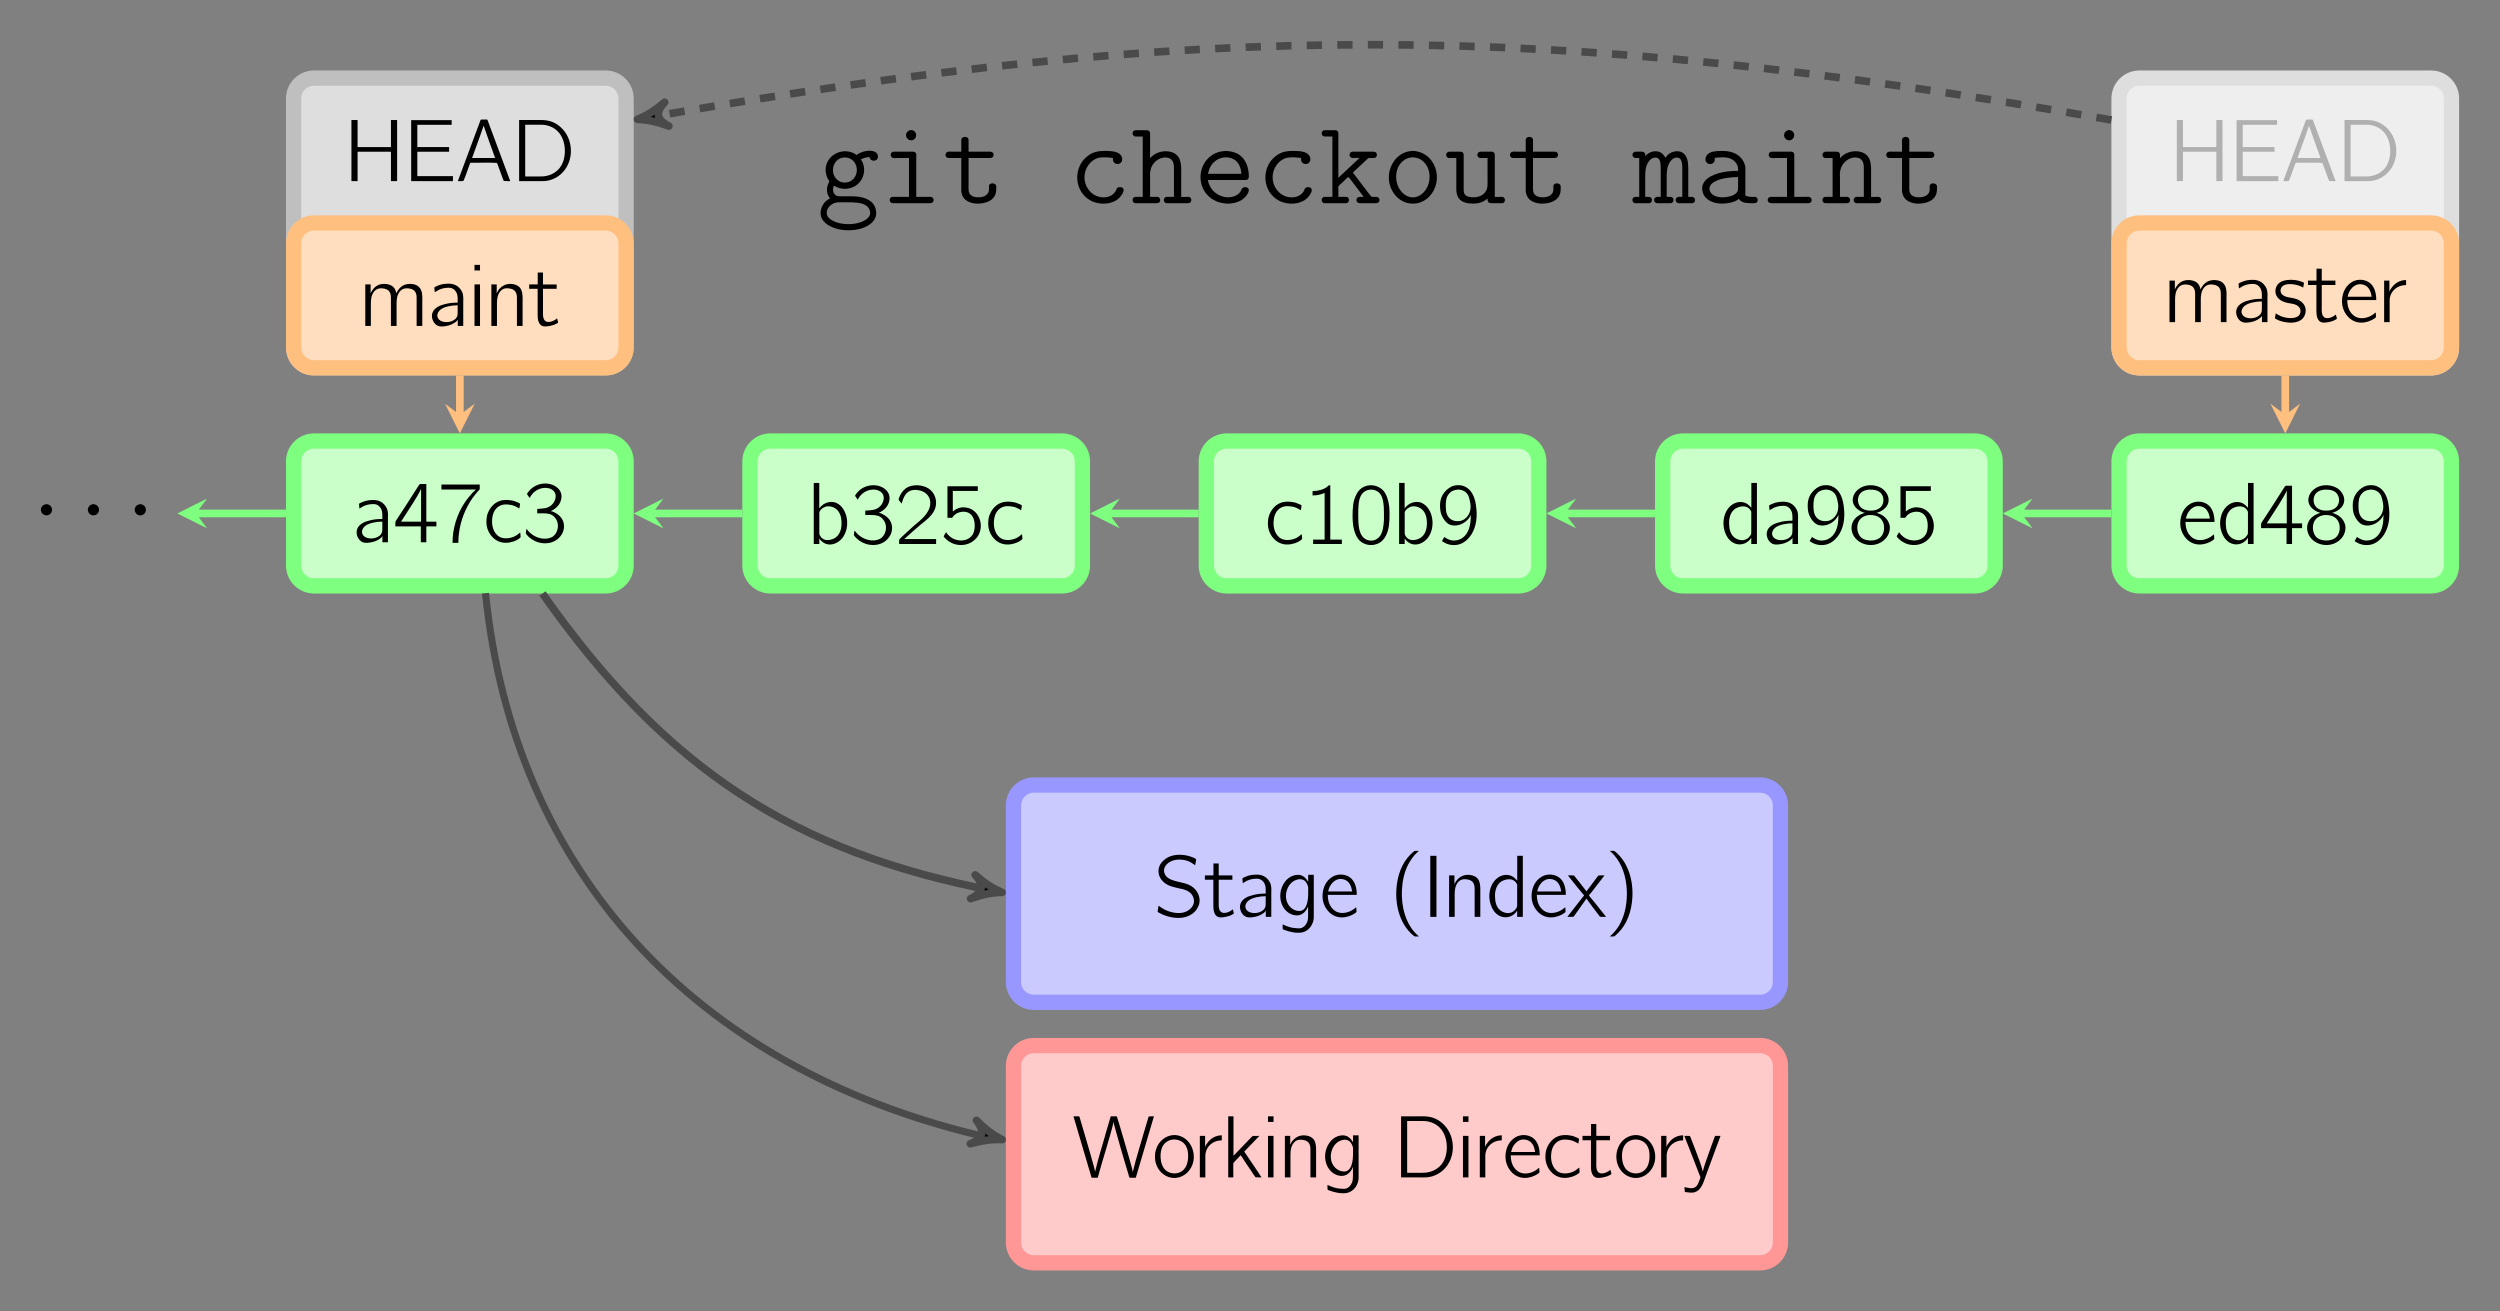<?xml version="1.0" encoding="UTF-8" standalone="no"?>
<svg
   xmlns:dc="http://purl.org/dc/elements/1.1/"
   xmlns:cc="http://creativecommons.org/ns#"
   xmlns:rdf="http://www.w3.org/1999/02/22-rdf-syntax-ns#"
   xmlns:svg="http://www.w3.org/2000/svg"
   xmlns="http://www.w3.org/2000/svg"
   xmlns:xlink="http://www.w3.org/1999/xlink"
   xmlns:sodipodi="http://sodipodi.sourceforge.net/DTD/sodipodi-0.dtd"
   xmlns:inkscape="http://www.inkscape.org/namespaces/inkscape"
   width="611.573"
   height="320.791"
   viewBox="0 0 489.258 256.633"
   version="1.1"
   id="svg2"
   inkscape:version="0.48.3.1 r9886"
   sodipodi:docname="checkout-branch.svg">
  <rect x="0" y="0" width="489.258" height="256.633" fill="#808080" stroke="none"/>
  <sodipodi:namedview
     pagecolor="#ffffff"
     bordercolor="#666666"
     borderopacity="1"
     objecttolerance="10"
     gridtolerance="10"
     guidetolerance="10"
     inkscape:pageopacity="0"
     inkscape:pageshadow="2"
     inkscape:window-width="1021"
     inkscape:window-height="832"
     id="namedview438"
     showgrid="false"
     inkscape:zoom="1.5004814"
     inkscape:cx="328.85737"
     inkscape:cy="201.52755"
     inkscape:window-x="1634"
     inkscape:window-y="66"
     inkscape:window-maximized="0"
     inkscape:current-layer="surface1"
     fit-margin-top="10"
     fit-margin-left="10"
     fit-margin-right="10"
     fit-margin-bottom="10" />
  <defs
     id="defs4">
    <g
       id="g6">
      <symbol
         overflow="visible"
         id="glyph0-0"
         style="overflow:visible">
        <path
           style="stroke:none"
           d="M 1.375,-11.953 1.375,0 l 1.203,0 0,-5.75 6.531,0 0,5.75 1.203,0 0,-11.953 -1.203,0 0,5.297 -6.531,0 0,-5.297 z m 0,0"
           id="path9"
           inkscape:connector-curvature="0" />
      </symbol>
      <symbol
         overflow="visible"
         id="glyph0-1"
         style="overflow:visible">
        <path
           style="stroke:none"
           d="m 1.375,-11.938 0,11.938 8.172,0 0,-0.969 -6.969,0 0,-4.781 6.219,0 0,-0.906 -6.219,0 0,-4.359 6.719,0 0,-0.922 z m 0,0"
           id="path12"
           inkscape:connector-curvature="0" />
      </symbol>
      <symbol
         overflow="visible"
         id="glyph0-2"
         style="overflow:visible">
        <path
           style="stroke:none"
           d="m 0.359,0 0.781,0 0.312,-0.031 c 0.516,-1.125 0.875,-2.391 1.344,-3.562 C 4.5,-3.562 6.359,-3.672 7.969,-3.562 l 0.141,0.219 C 8.406,-2.469 8.75,-1.625 9.062,-0.75 9.141,-0.5 9.234,-0.234 9.359,-0.031 9.75,0.016 10.188,0 10.609,0 10.312,-0.844 6.312,-11.578 6.203,-11.859 6.188,-11.938 6.141,-12.031 6.062,-12.047 c -0.109,-0.031 -0.203,0 -0.312,0 l -0.562,0 c -0.266,0 -0.359,-0.047 -0.438,0.234 C 4.688,-11.641 0.359,0 0.359,0 z M 5.406,-10.844 c 0.719,2.125 1.5,4.234 2.25,6.328 l -4.516,0 1.484,-4.094 z m 0,0"
           id="path15"
           inkscape:connector-curvature="0" />
      </symbol>
      <symbol
         overflow="visible"
         id="glyph0-3"
         style="overflow:visible">
        <path
           style="stroke:none"
           d="M 1.375,-11.953 1.375,0 4.859,0 c 0.547,0 1.094,0.031 1.625,-0.016 C 7.875,-0.156 9.062,-0.828 9.844,-1.656 12.078,-3.938 12.047,-7.891 9.859,-10.203 9.078,-11.047 8,-11.719 6.656,-11.891 c -0.641,-0.094 -1.312,-0.062 -1.969,-0.062 z m 1.188,11.047 0,-10.125 2.219,0 c 0.469,0 0.938,-0.016 1.406,0.016 0.766,0.078 1.531,0.344 2.156,0.781 1.406,0.969 1.984,2.672 1.984,4.312 0,1.375 -0.375,2.781 -1.391,3.766 C 8.25,-1.516 7.312,-1.047 6.203,-0.938 5.75,-0.891 5.281,-0.906 4.844,-0.906 z m 0,0"
           id="path18"
           inkscape:connector-curvature="0" />
      </symbol>
      <symbol
         overflow="visible"
         id="glyph0-4"
         style="overflow:visible">
        <path
           style="stroke:none"
           d="M 1.359,-6.594 C 1.656,-6.734 1.891,-6.938 2.188,-7.078 c 0.469,-0.203 0.953,-0.344 1.469,-0.375 0.234,-0.016 0.516,-0.047 0.75,0 0.438,0.062 0.812,0.328 1.062,0.688 0.266,0.406 0.375,0.781 0.375,1.438 l 0,0.766 c -0.828,0 -1.656,0.062 -2.453,0.281 -1,0.219 -2.078,0.719 -2.438,1.609 -0.375,0.859 0.016,2 0.781,2.516 0.391,0.266 0.828,0.281 1.281,0.25 0.719,-0.062 1.438,-0.234 2.062,-0.609 C 5.375,-0.688 5.672,-0.906 5.844,-1.203 l 0.016,0 0,1.203 1.078,0 0,-4.547 c 0,-0.5 0.047,-1.031 -0.047,-1.531 -0.109,-0.688 -0.531,-1.25 -1.031,-1.656 -0.594,-0.438 -1.266,-0.594 -2.156,-0.531 -0.828,0.031 -1.469,0.234 -2.078,0.531 -0.094,0.031 -0.266,0.094 -0.312,0.188 -0.062,0.078 -0.016,0.188 -0.016,0.281 0.031,0.219 0.047,0.453 0.062,0.672 z m 4.484,2.547 0,1.312 c 0,0.391 0.016,0.75 -0.219,1.094 -0.188,0.281 -0.438,0.469 -0.719,0.609 C 3.922,-0.531 2.422,-0.688 2,-1.516 1.656,-2.125 2.016,-2.828 2.516,-3.219 3.25,-3.781 4.703,-4.047 5.844,-4.047 z m 0,0"
           id="path21"
           inkscape:connector-curvature="0" />
      </symbol>
      <symbol
         overflow="visible"
         id="glyph0-5"
         style="overflow:visible">
        <path
           style="stroke:none"
           d="m 0.359,-3.109 4.984,0 0,3.109 1.078,0 0,-3.109 1.969,0 0,-0.922 -1.969,0 0,-7.375 -0.922,0 c -0.312,0 -0.406,-0.016 -0.547,0.25 -0.688,1.125 -4.312,6.719 -4.438,6.875 -0.141,0.234 -0.156,0.219 -0.156,0.578 z m 5.031,-7.359 0,6.438 -3.906,0 C 1.594,-4.266 1.781,-4.5 1.922,-4.734 2.797,-6.062 4.844,-9.219 5.266,-10.188 c 0.062,-0.094 0.078,-0.203 0.125,-0.281 z m 0,0"
           id="path24"
           inkscape:connector-curvature="0" />
      </symbol>
      <symbol
         overflow="visible"
         id="glyph0-6"
         style="overflow:visible">
        <path
           style="stroke:none"
           d="m 0.625,-11.297 0,0.969 6.75,0 -0.641,0.609 c -0.562,0.609 -1.094,1.25 -1.547,1.938 -1.547,2.328 -2.391,5.094 -2.391,7.891 l 1.141,0 c 0,-2.516 0.641,-5.031 1.844,-7.25 0.594,-1.125 1.203,-1.938 2.016,-2.875 C 7.906,-10.125 8.062,-10.25 8.109,-10.391 8.141,-10.469 8.125,-10.594 8.125,-10.688 l 0,-0.609 z m 0,0"
           id="path27"
           inkscape:connector-curvature="0" />
      </symbol>
      <symbol
         overflow="visible"
         id="glyph0-7"
         style="overflow:visible">
        <path
           style="stroke:none"
           d="M 7.297,-1.922 C 6.969,-1.688 6.688,-1.422 6.312,-1.219 5.516,-0.797 4.266,-0.578 3.344,-1.016 2,-1.703 1.641,-3.375 1.828,-4.75 1.859,-5.031 1.906,-5.297 2,-5.562 c 0.375,-1.125 1.328,-2 2.875,-1.828 0.828,0.078 1.234,0.203 1.891,0.578 0.125,0.062 0.219,0.156 0.359,0.188 0.016,-0.203 0.078,-0.438 0.109,-0.641 0.047,-0.281 0.047,-0.312 -0.203,-0.438 -0.203,-0.078 -0.391,-0.188 -0.594,-0.25 -0.797,-0.344 -2.094,-0.453 -3,-0.188 -1.219,0.344 -2.125,1.391 -2.531,2.562 -0.188,0.531 -0.234,1.094 -0.234,1.672 0.016,1.812 1.25,3.578 3.062,3.938 1,0.203 2.156,-0.078 2.844,-0.438 C 6.75,-0.5 7.266,-0.812 7.359,-0.969 7.406,-1.047 7.297,-1.922 7.297,-1.922 z m 0,0"
           id="path30"
           inkscape:connector-curvature="0" />
      </symbol>
      <symbol
         overflow="visible"
         id="glyph0-8"
         style="overflow:visible">
        <path
           style="stroke:none"
           d="m 1.391,-8.672 c 0.141,-0.219 0.25,-0.438 0.406,-0.641 C 2.156,-9.797 2.656,-10.172 3.219,-10.406 4.109,-10.766 5.422,-10.797 6.125,-10 6.75,-9.297 6.484,-8.203 5.922,-7.547 5.406,-6.938 4.734,-6.641 3.734,-6.594 3.438,-6.578 3.172,-6.547 2.875,-6.531 l 0,0.859 1.188,0 c 1,0 1.656,0.156 2.203,0.75 0.953,1 0.859,2.766 -0.188,3.688 -0.531,0.438 -1.281,0.578 -1.969,0.531 -1.344,-0.109 -2.531,-0.812 -3.312,-1.922 -0.094,0.188 -0.094,0.422 -0.125,0.609 -0.047,0.281 -0.047,0.281 0.125,0.5 0.5,0.672 1.469,1.297 2.25,1.516 1.375,0.406 2.984,0.219 4.047,-0.828 C 7.297,-1.031 7.484,-1.25 7.641,-1.5 8.281,-2.5 8.297,-3.812 7.594,-4.766 7.297,-5.172 6.922,-5.469 6.484,-5.719 c -0.281,-0.172 -0.625,-0.344 -0.969,-0.375 1,-0.469 1.922,-1.266 2.094,-2.547 0.156,-1.203 -0.547,-1.953 -1.266,-2.375 -1.125,-0.656 -2.594,-0.625 -3.75,-0.062 -0.531,0.266 -1.016,0.641 -1.375,1.109 -0.062,0.078 -0.328,0.375 -0.328,0.516 0,0.094 0.078,0.172 0.125,0.234 z m 0,0"
           id="path33"
           inkscape:connector-curvature="0" />
      </symbol>
      <symbol
         overflow="visible"
         id="glyph0-9"
         style="overflow:visible">
        <path
           style="stroke:none"
           d="m 1.109,-11.953 0,11.953 1.094,0 0,-1.078 0.016,0 c 0.188,0.375 0.625,0.734 0.984,0.922 1.234,0.656 2.719,0 3.531,-1.047 C 8.375,-3.359 7.719,-7.016 5.562,-8.031 4.719,-8.406 3.703,-8.234 2.938,-7.719 2.656,-7.5 2.406,-7.266 2.188,-6.984 l 0,-4.969 z M 3.766,-7.375 c 0.812,-0.062 1.656,0.297 2.141,0.953 0.328,0.438 0.5,0.953 0.578,1.484 0.172,1.25 0.047,2.844 -1.078,3.656 -0.188,0.141 -0.391,0.25 -0.625,0.328 -0.922,0.344 -1.859,0.25 -2.375,-0.562 C 2.25,-1.797 2.203,-1.812 2.203,-2.219 l 0,-3.562 c 0,-0.172 -0.031,-0.391 0.031,-0.531 0.281,-0.578 0.922,-1 1.531,-1.062 z m 0,0"
           id="path36"
           inkscape:connector-curvature="0" />
      </symbol>
      <symbol
         overflow="visible"
         id="glyph0-10"
         style="overflow:visible">
        <path
           style="stroke:none"
           d="m 1.25,-7.906 c 0.25,-0.969 0.656,-2.062 1.641,-2.5 0.422,-0.172 0.859,-0.203 1.312,-0.172 0.844,0.078 1.672,0.422 2.188,1.109 0.375,0.516 0.516,1.156 0.438,1.766 C 6.625,-5.906 4.875,-4.609 3.734,-3.656 3.078,-3.094 1.219,-1.344 1.219,-1.344 L 0.938,-1.062 C 0.781,-0.906 0.75,-0.906 0.75,-0.609 L 0.75,0 l 7.234,0 0,-0.969 -6.234,0 C 2.312,-1.5 4.594,-3.516 4.906,-3.75 c 1,-0.812 2.125,-1.625 2.719,-2.797 C 8.297,-7.891 8,-9.578 6.875,-10.578 6.188,-11.172 5.234,-11.469 4.328,-11.5 3.484,-11.516 2.625,-11.344 1.953,-10.812 1.422,-10.391 1,-9.75 0.75,-9.094 0.703,-8.984 0.625,-8.812 0.641,-8.703 0.656,-8.594 0.75,-8.5 0.812,-8.438 c 0.141,0.172 0.266,0.375 0.438,0.531 z m 0,0"
           id="path39"
           inkscape:connector-curvature="0" />
      </symbol>
      <symbol
         overflow="visible"
         id="glyph0-11"
         style="overflow:visible">
        <path
           style="stroke:none"
           d="m 1.453,-11.297 0,6.172 0.641,0 c 0.094,0 0.219,0.016 0.281,-0.016 0.094,-0.062 0.141,-0.188 0.188,-0.25 0.125,-0.156 0.266,-0.281 0.406,-0.391 0.609,-0.516 1.797,-0.734 2.594,-0.328 1.078,0.516 1.297,1.875 1.203,2.938 C 6.719,-2.5 6.516,-1.875 6.109,-1.484 5.203,-0.516 3.672,-0.5 2.547,-1.062 2,-1.344 1.531,-1.781 1.188,-2.297 l -0.016,0 C 1.125,-2.203 0.719,-1.594 0.719,-1.5 c 0,0.078 0.062,0.125 0.094,0.172 C 1.328,-0.719 2,-0.266 2.766,0 4.312,0.484 6.031,0.109 7.109,-1.141 c 1.297,-1.5 1.125,-3.938 -0.375,-5.25 C 6.281,-6.797 5.672,-7.094 4.922,-7.156 3.922,-7.297 3.031,-6.812 2.5,-6.375 l 0,-4.016 4.891,0 0,-0.906 z m 0,0"
           id="path42"
           inkscape:connector-curvature="0" />
      </symbol>
      <symbol
         overflow="visible"
         id="glyph0-12"
         style="overflow:visible">
        <path
           style="stroke:none"
           d="m 1.672,-10.359 0,0.859 C 2.625,-9.5 3.266,-9.672 4.031,-10 l 0,9.141 -2.25,0 0,0.859 5.625,0 0,-0.859 -2.266,0 0,-10.641 c -0.406,0 -0.344,0.094 -0.656,0.344 -0.719,0.516 -1.688,0.797 -2.812,0.797 z m 0,0"
           id="path45"
           inkscape:connector-curvature="0" />
      </symbol>
      <symbol
         overflow="visible"
         id="glyph0-13"
         style="overflow:visible">
        <path
           style="stroke:none"
           d="m 2.547,-10.953 c -0.5,0.344 -0.844,0.812 -1.094,1.344 -0.625,1.203 -0.703,2.625 -0.703,4.156 0,1.922 0.359,3.703 1.312,4.719 0.922,0.938 2.359,1.188 3.578,0.688 0.766,-0.297 1.312,-0.938 1.656,-1.625 0.625,-1.219 0.688,-2.688 0.688,-4.203 0,-0.484 -0.016,-0.953 -0.062,-1.438 -0.125,-1.156 -0.516,-2.438 -1.156,-3.141 -1.047,-1.156 -2.922,-1.406 -4.219,-0.5 z m 3.469,0.984 c 0.797,0.859 0.875,2.516 0.875,4.078 l 0,0.938 c 0,0.781 -0.141,1.812 -0.312,2.406 -0.234,0.812 -0.641,1.391 -1.438,1.75 -0.953,0.344 -1.953,0.016 -2.5,-0.734 -0.75,-0.984 -0.781,-2.719 -0.781,-4.25 0,-1.453 0.016,-3.047 0.719,-4 0.781,-1.031 2.453,-1.203 3.438,-0.188 z m 0,0"
           id="path48"
           inkscape:connector-curvature="0" />
      </symbol>
      <symbol
         overflow="visible"
         id="glyph0-14"
         style="overflow:visible">
        <path
           style="stroke:none"
           d="m 6.797,-5.688 c 0,0 0.016,0 0.016,0 0,0.219 -0.016,0.438 -0.016,0.641 -0.031,1.359 -0.391,2.969 -1.562,3.812 -0.344,0.266 -0.875,0.5 -1.391,0.531 C 2.906,-0.562 2.156,-1.016 1.625,-1.375 L 1.172,-0.578 C 1.906,-0.016 3.031,0.406 4.344,0.125 5.516,-0.141 6.453,-1.031 7.047,-2.047 7.938,-3.609 8.156,-5.5 7.812,-7.672 c -0.219,-1.562 -0.891,-3.062 -2.281,-3.625 -0.766,-0.312 -1.719,-0.281 -2.469,0.047 -0.719,0.344 -1.344,0.953 -1.75,1.625 -0.375,0.641 -0.516,1.359 -0.516,2.078 0,0.625 0.062,1.234 0.266,1.812 0.328,0.812 0.984,1.734 1.766,2 0.281,0.094 0.578,0.125 0.891,0.125 0.906,-0.031 1.797,-0.438 2.422,-1.094 0.219,-0.203 0.578,-0.688 0.656,-0.984 z m -2.594,-4.953 c 0.766,-0.047 1.531,0.25 1.984,0.922 C 6.391,-9.391 6.516,-9 6.594,-8.625 c 0.266,1 0.297,2.094 -0.281,3 C 5.953,-5.062 5.297,-4.531 4.516,-4.484 3.938,-4.438 3.328,-4.516 2.859,-4.875 c -0.688,-0.531 -0.938,-1.312 -0.938,-2.438 0,-1.016 0.047,-1.812 0.594,-2.469 0.375,-0.516 0.859,-0.75 1.688,-0.859 z m 0,0"
           id="path51"
           inkscape:connector-curvature="0" />
      </symbol>
      <symbol
         overflow="visible"
         id="glyph0-15"
         style="overflow:visible">
        <path
           style="stroke:none"
           d="m 6.125,-11.953 0,4.859 C 5.797,-7.453 5.469,-7.797 5.031,-8 3.5,-8.641 2.016,-7.812 1.25,-6.453 c -0.875,1.609 -0.766,3.75 0.281,5.266 0.734,1.047 1.969,1.562 3.25,1.094 0.5,-0.188 1.109,-0.688 1.312,-1.125 l 0.016,0 0,1.219 1.109,0 0,-11.953 z m -0.062,5.531 c 0.078,0.156 0.047,0.359 0.047,0.531 l 0,3.547 c 0,0.391 -0.016,0.438 -0.234,0.75 C 5.562,-1.141 5.078,-0.812 4.516,-0.75 3.688,-0.688 2.844,-1.078 2.359,-1.75 2.078,-2.156 1.922,-2.641 1.844,-3.109 1.812,-3.312 1.812,-3.484 1.797,-3.672 c -0.109,-1.125 0.125,-2.469 1.125,-3.203 0.172,-0.109 0.359,-0.203 0.562,-0.281 1,-0.391 2.094,-0.281 2.578,0.734 z m 0,0"
           id="path54"
           inkscape:connector-curvature="0" />
      </symbol>
      <symbol
         overflow="visible"
         id="glyph0-16"
         style="overflow:visible">
        <path
           style="stroke:none"
           d="m 3.219,-6.109 0,0.016 C 2.156,-5.781 1.25,-5.203 0.828,-4.203 0.375,-3.156 0.688,-1.875 1.453,-1.047 2.25,-0.188 3.359,0.219 4.531,0.203 6.25,0.172 7.906,-1.078 8.109,-2.844 8.141,-3.094 8.125,-3.375 8.094,-3.641 7.781,-4.953 6.797,-5.75 5.531,-6.094 5.672,-6.141 5.812,-6.188 5.953,-6.234 6.688,-6.531 7.281,-6.953 7.656,-7.641 8.234,-8.75 7.672,-10.031 6.75,-10.75 c -0.938,-0.703 -2.188,-0.891 -3.328,-0.656 -1.359,0.297 -2.641,1.453 -2.562,2.938 0.031,0.516 0.266,0.938 0.516,1.25 0.406,0.484 1.172,1 1.844,1.109 z m 0.875,-4.531 c 0.766,-0.047 1.703,0.078 2.266,0.672 0.656,0.703 0.688,1.984 0.031,2.703 C 5.969,-6.812 5.375,-6.594 4.766,-6.547 3.922,-6.469 2.969,-6.609 2.359,-7.266 1.688,-8 1.734,-9.344 2.469,-10.031 c 0.438,-0.422 1.047,-0.562 1.625,-0.609 z m -0.016,4.969 c 0.812,-0.047 1.688,0.141 2.281,0.734 0.219,0.234 0.391,0.531 0.5,0.844 0.281,0.891 0.156,2.031 -0.516,2.719 -0.469,0.469 -1.109,0.641 -1.75,0.688 C 3.828,-0.641 2.922,-0.828 2.375,-1.406 1.625,-2.234 1.469,-3.938 2.359,-4.906 2.812,-5.375 3.438,-5.609 4.078,-5.672 z m 0,0"
           id="path57"
           inkscape:connector-curvature="0" />
      </symbol>
      <symbol
         overflow="visible"
         id="glyph0-17"
         style="overflow:visible">
        <path
           style="stroke:none"
           d="M 7.203,-1.891 C 6.797,-1.594 6.688,-1.453 6.188,-1.188 5.125,-0.656 3.891,-0.578 3,-1.219 2.141,-1.844 1.641,-2.859 1.641,-4.312 l 5.672,0 c 0,-1.266 -0.281,-2.375 -1.016,-3.141 -0.781,-0.781 -2.031,-1.016 -3.078,-0.688 -0.391,0.109 -0.75,0.328 -1.078,0.578 -1.094,0.875 -1.562,2.281 -1.531,3.641 0.031,1.781 1.25,3.578 3.062,3.953 0.938,0.188 1.938,-0.016 2.781,-0.438 C 6.609,-0.5 7.188,-0.812 7.25,-0.969 7.297,-1.047 7.203,-1.891 7.203,-1.891 z M 6.406,-4.969 l -4.688,0 c 0.203,-1.266 1.25,-2.594 2.641,-2.438 1.141,0.109 1.734,0.922 1.953,1.938 0.047,0.172 0.062,0.328 0.094,0.5 z m 0,0"
           id="path60"
           inkscape:connector-curvature="0" />
      </symbol>
      <symbol
         overflow="visible"
         id="glyph0-18"
         style="overflow:visible">
        <path
           style="stroke:none"
           d="M 0.875,-2.188 C 0.844,-1.906 0.781,-1.625 0.734,-1.344 0.703,-1.078 0.625,-1.016 0.844,-0.875 1.422,-0.547 1.922,-0.328 2.656,-0.109 4.266,0.359 6.125,0.406 7.547,-0.656 7.766,-0.828 7.969,-1.016 8.156,-1.234 8.594,-1.828 8.984,-2.531 8.891,-3.5 8.766,-4.734 7.938,-5.766 6.812,-6.281 5.281,-6.969 2.797,-6.859 2.094,-8.391 c -0.531,-1.188 0.422,-2.219 1.484,-2.594 1.047,-0.391 2.438,-0.25 3.328,0.172 0.406,0.188 0.75,0.469 1.141,0.703 0.031,-0.297 0.094,-0.562 0.156,-0.859 0.031,-0.188 0.078,-0.359 -0.125,-0.438 L 7.75,-11.578 C 7.281,-11.781 6.797,-11.938 6.297,-12.031 4.75,-12.328 2.969,-12.156 1.797,-11 c -0.594,0.578 -1.094,1.375 -0.891,2.562 0.25,1.219 1.219,2 2.203,2.375 0.594,0.219 1.25,0.344 1.859,0.5 0.375,0.062 0.75,0.156 1.109,0.281 0.938,0.344 1.734,1.031 1.734,2.297 -0.094,1.094 -1.062,1.875 -2.078,2.125 C 4.422,-0.531 2.875,-1 1.984,-1.469 1.578,-1.672 1.234,-1.953 0.875,-2.188 z m 0,0"
           id="path63"
           inkscape:connector-curvature="0" />
      </symbol>
      <symbol
         overflow="visible"
         id="glyph0-19"
         style="overflow:visible">
        <path
           style="stroke:none"
           d="m 1.859,-10.453 0,2.328 -1.672,0 0,0.859 1.656,0 0,4.609 c 0,0.766 -0.047,1.672 0.453,2.312 0.281,0.375 0.688,0.484 1.281,0.438 0.5,-0.047 1,-0.141 1.469,-0.312 0.156,-0.078 0.719,-0.312 0.797,-0.438 C 5.875,-0.719 5.641,-1.484 5.641,-1.484 l -0.406,0.312 C 4.703,-0.844 3.641,-0.5 3.188,-1.125 2.797,-1.656 2.891,-2.438 2.891,-3.062 l 0,-4.203 2.672,0 0,-0.859 -2.672,0 0,-2.328 z m 0,0"
           id="path66"
           inkscape:connector-curvature="0" />
      </symbol>
      <symbol
         overflow="visible"
         id="glyph0-20"
         style="overflow:visible">
        <path
           style="stroke:none"
           d="m 6.094,-2.062 0.016,0 0,1.594 c 0,0.484 0,0.953 -0.156,1.422 C 5.703,1.562 5.25,2.141 4.516,2.234 4.312,2.25 4.078,2.234 3.875,2.219 2.75,2.188 2.016,1.859 1.125,1.469 l 0,0.656 C 1.125,2.438 1.172,2.469 1.5,2.562 2.375,2.922 3.953,3.281 5.047,3.016 6.25,2.703 7.125,1.562 7.219,0.188 c 0.016,-0.234 0,-0.5 0,-0.734 l 0,-7.688 -1.094,0 0,1.375 c -0.25,-0.422 -0.531,-0.812 -0.984,-1.094 -1.203,-0.719 -2.828,0.062 -3.5,1 -1.109,1.359 -1.312,3.453 -0.438,4.969 0.172,0.297 0.375,0.578 0.625,0.812 0.828,0.812 2.234,1.234 3.25,0.516 C 5.5,-0.938 5.969,-1.562 6.094,-2.062 z M 4.391,-7.375 c 0.156,0 0.328,0 0.484,0.047 0.625,0.109 0.969,0.672 1.172,1.219 0.125,0.375 0.078,0.781 0.078,1.188 0,0.859 -0.016,1.75 -0.312,2.562 C 5.609,-1.75 5.188,-1.219 4.516,-1.156 4.281,-1.141 4.062,-1.172 3.844,-1.219 c -1.047,-0.25 -1.781,-1.141 -2,-2.172 -0.312,-1.5 0.422,-3.328 1.938,-3.844 0.203,-0.062 0.406,-0.125 0.609,-0.141 z m 0,0"
           id="path69"
           inkscape:connector-curvature="0" />
      </symbol>
      <symbol
         overflow="visible"
         id="glyph0-21"
         style="overflow:visible">
        <path
           style="stroke:none"
           d="M 5.891,3.828 C 5.75,3.672 5.578,3.531 5.422,3.391 5.281,3.266 5.172,3.141 5.047,3 3.328,1.109 2.422,-1.922 2.562,-5.141 c 0.078,-1.766 0.422,-3.562 1.25,-5.141 0.375,-0.703 1.031,-1.703 1.609,-2.203 0.156,-0.141 0.328,-0.281 0.469,-0.438 l -0.562,0 c -0.094,0 -0.219,-0.016 -0.297,0.031 -0.203,0.094 -0.719,0.609 -0.797,0.688 C 2.578,-10.562 1.594,-8.062 1.469,-5.141 1.375,-3.062 1.719,-0.953 2.656,0.906 3.062,1.734 3.609,2.5 4.266,3.156 4.438,3.328 4.828,3.703 5.031,3.812 5.109,3.844 5.234,3.828 5.328,3.828 z m 0,0"
           id="path72"
           inkscape:connector-curvature="0" />
      </symbol>
      <symbol
         overflow="visible"
         id="glyph0-22"
         style="overflow:visible">
        <path
           style="stroke:none"
           d="M 1.375,-11.953 1.375,0 l 1.203,0 0,-11.953 z m 0,0"
           id="path75"
           inkscape:connector-curvature="0" />
      </symbol>
      <symbol
         overflow="visible"
         id="glyph0-23"
         style="overflow:visible">
        <path
           style="stroke:none"
           d="m 2.172,-6.406 -0.016,0 0,-1.719 -1.047,0 0,8.125 1.094,0 0,-3.766 c 0,-0.844 -0.047,-1.703 0.328,-2.5 0.188,-0.391 0.484,-0.75 0.875,-0.953 C 3.734,-7.375 4.078,-7.391 4.438,-7.359 4.953,-7.312 5.453,-7.188 5.781,-6.75 c 0.312,0.391 0.328,0.906 0.328,1.391 l 0,5.359 1.109,0 0,-4.609 c 0,-0.859 0.078,-1.812 -0.328,-2.594 C 6.562,-7.812 5.922,-8.109 5.25,-8.203 4.906,-8.25 4.547,-8.25 4.203,-8.172 c -0.891,0.188 -1.719,0.906 -2.031,1.766 z m 0,0"
           id="path78"
           inkscape:connector-curvature="0" />
      </symbol>
      <symbol
         overflow="visible"
         id="glyph0-24"
         style="overflow:visible">
        <path
           style="stroke:none"
           d="m -0.031,-8.125 1.766,2.219 1.406,1.703 0,0.016 -0.438,0.531 L -0.141,0 c 0.406,0 0.812,0 1.188,-0.016 l 0.234,-0.281 2.312,-3.266 0.016,0 C 4.484,-2.375 5.344,-1.172 6.25,-0.031 6.609,0.016 7.047,0 7.453,0 L 5.359,-2.625 C 4.938,-3.156 4.516,-3.672 4.078,-4.188 l 0,-0.016 0.594,-0.719 2.469,-3.203 c -0.391,0 -0.781,0 -1.172,0.016 L 5.75,-7.859 3.609,-5 C 2.797,-6.016 2.016,-7.094 1.172,-8.094 0.812,-8.141 0.375,-8.125 -0.031,-8.125 z m 0,0"
           id="path81"
           inkscape:connector-curvature="0" />
      </symbol>
      <symbol
         overflow="visible"
         id="glyph0-25"
         style="overflow:visible">
        <path
           style="stroke:none"
           d="m 0.859,-12.922 c 0.141,0.156 0.312,0.297 0.469,0.438 0.141,0.125 0.25,0.266 0.375,0.391 1.5,1.734 2.359,4.062 2.484,6.953 0.078,2.125 -0.25,4.344 -1.219,6.281 C 2.641,1.812 2.203,2.438 1.703,3 1.578,3.141 1.469,3.266 1.328,3.391 1.172,3.531 1,3.672 0.859,3.828 l 0.562,0 c 0.094,0 0.219,0.016 0.297,-0.016 C 1.922,3.703 2.438,3.188 2.516,3.109 4.172,1.469 5.141,-1.031 5.281,-3.938 5.375,-6.031 5.031,-8.141 4.094,-10 3.688,-10.828 3.141,-11.594 2.484,-12.25 2.312,-12.422 1.922,-12.797 1.719,-12.891 1.641,-12.938 1.516,-12.922 1.422,-12.922 z m 0,0"
           id="path84"
           inkscape:connector-curvature="0" />
      </symbol>
      <symbol
         overflow="visible"
         id="glyph0-26"
         style="overflow:visible">
        <path
           style="stroke:none"
           d="M 0.125,-11.953 3.672,0.062 l 1.203,0 c 0.859,-3.203 2.609,-8.609 3.094,-10.906 l 0.016,0 c 0.016,0.312 0.125,0.594 0.188,0.891 0.438,1.688 2,6.984 2,6.984 l 0.812,2.703 c 0.016,0.094 0.031,0.219 0.109,0.281 0.047,0.094 0.234,0.047 0.328,0.047 l 0.906,0 3.547,-12.016 c -0.344,0 -0.719,-0.016 -1.016,0.031 l -0.078,0.203 -0.672,2.25 C 13.328,-6.688 12.438,-4 11.75,-1.109 l -0.031,0 c -0.031,-0.344 -0.141,-0.688 -0.234,-1.031 l -0.469,-1.688 c -0.172,-0.578 -2.312,-8 -2.391,-8.062 -0.047,-0.094 -0.219,-0.062 -0.312,-0.062 l -0.891,0 C 7.156,-11 6.875,-10.094 6.594,-9.156 5.859,-6.469 5,-3.891 4.359,-1.109 l -0.156,-0.719 C 3.531,-4.375 1.344,-11.719 1.344,-11.719 c -0.047,-0.25 -0.125,-0.234 -0.406,-0.234 z m 0,0"
           id="path87"
           inkscape:connector-curvature="0" />
      </symbol>
      <symbol
         overflow="visible"
         id="glyph0-27"
         style="overflow:visible">
        <path
           style="stroke:none"
           d="m 1.844,-7.219 c -1.531,1.516 -1.703,4.156 -0.375,5.859 0.188,0.25 0.406,0.484 0.672,0.672 0.625,0.516 1.562,0.891 2.641,0.781 C 6.516,-0.125 7.703,-1.516 8.062,-2.984 8.547,-5.031 7.531,-7.312 5.625,-8.047 c -1.469,-0.594 -2.953,0 -3.781,0.828 z m 4.297,0.453 C 6.969,-6.031 7.125,-4.844 7.062,-3.781 c -0.047,0.797 -0.281,1.641 -0.844,2.25 -0.938,1 -2.656,1 -3.656,0.031 -0.516,-0.547 -0.828,-1.344 -0.875,-2.281 -0.094,-1.406 0.266,-2.875 1.641,-3.438 1.016,-0.438 2.188,-0.109 2.812,0.453 z m 0,0"
           id="path90"
           inkscape:connector-curvature="0" />
      </symbol>
      <symbol
         overflow="visible"
         id="glyph0-28"
         style="overflow:visible">
        <path
           style="stroke:none"
           d="m 2.156,-5.953 -0.016,0 0,-2.172 -1.031,0 0,8.125 1.078,0 0,-3.922 c 0,-0.266 0,-0.516 0.031,-0.781 C 2.469,-6.172 3.734,-7.25 5.406,-7.25 l 0,-0.984 c -1.094,0 -2.125,0.531 -2.766,1.422 -0.203,0.25 -0.406,0.547 -0.484,0.859 z m 0,0"
           id="path93"
           inkscape:connector-curvature="0" />
      </symbol>
      <symbol
         overflow="visible"
         id="glyph0-29"
         style="overflow:visible">
        <path
           style="stroke:none"
           d="m 1.141,-11.953 0,11.953 1,0 C 2.156,-0.938 2.094,-1.906 2.156,-2.812 c 0.438,-0.547 0.953,-1.016 1.438,-1.531 0.656,1.078 1.375,2.078 2.078,3.125 0.266,0.391 0.516,0.828 0.812,1.188 C 6.828,0.016 7.266,0 7.656,0 l -0.719,-1.109 -2.656,-3.938 0,-0.016 L 7.25,-8.125 c -0.453,0 -0.891,0 -1.312,0.016 L 5.562,-7.75 l -3.391,3.516 0,-7.719 z m 0,0"
           id="path96"
           inkscape:connector-curvature="0" />
      </symbol>
      <symbol
         overflow="visible"
         id="glyph0-30"
         style="overflow:visible">
        <path
           style="stroke:none"
           d="m 1.109,-11.953 0,1.094 1.078,0 0,-1.094 z m 0,3.828 0,8.125 1.078,0 0,-8.125 z m 0,0"
           id="path99"
           inkscape:connector-curvature="0" />
      </symbol>
      <symbol
         overflow="visible"
         id="glyph0-31"
         style="overflow:visible">
        <path
           style="stroke:none"
           d="m 0.125,-8.125 c 0.094,0.328 0.812,2.062 0.828,2.109 L 3,-0.734 3.172,-0.312 c 0.094,0.25 0.141,0.281 0.031,0.547 l -0.188,0.5 C 2.859,1.156 2.688,1.578 2.359,1.844 1.781,2.328 0.844,2.047 0.141,1.891 L 0.219,2.859 C 0.547,2.906 0.875,2.938 1.203,2.969 1.953,3.047 2.422,2.875 2.875,2.5 3.438,2.016 3.719,1.344 3.984,0.656 l 0.531,-1.484 1.75,-4.766 C 6.562,-6.453 6.922,-7.266 7.203,-8.125 l -0.781,0 c -0.078,0 -0.219,-0.031 -0.297,0.031 -0.031,0.047 -0.047,0.125 -0.062,0.172 L 5.922,-7.562 C 5.75,-7.109 5.594,-6.688 5.438,-6.234 l -1,2.812 c -0.25,0.75 -0.547,1.531 -0.688,2.312 C 3.562,-1.891 3.312,-2.656 3.031,-3.406 2.812,-4 1.469,-7.594 1.297,-7.938 1.219,-8.125 1.156,-8.125 0.891,-8.125 z m 0,0"
           id="path102"
           inkscape:connector-curvature="0" />
      </symbol>
      <symbol
         overflow="visible"
         id="glyph0-32"
         style="overflow:visible">
        <path
           style="stroke:none"
           d="m 2.172,-6.406 -0.016,0 0,-1.719 -1.047,0 0,8.125 1.094,0 0,-3.781 C 2.203,-4.625 2.156,-5.469 2.531,-6.25 2.859,-6.922 3.422,-7.453 4.438,-7.359 4.953,-7.312 5.469,-7.188 5.797,-6.75 6.109,-6.359 6.125,-5.844 6.125,-5.359 L 6.125,0 l 1.109,0 0,-3.781 C 7.234,-4.625 7.188,-5.469 7.562,-6.25 7.891,-6.922 8.453,-7.453 9.469,-7.359 9.984,-7.312 10.5,-7.188 10.828,-6.75 c 0.312,0.391 0.328,0.906 0.328,1.391 l 0,5.359 1.109,0 0,-4.562 c 0,-0.828 0.094,-1.75 -0.266,-2.516 C 11.641,-7.781 11.047,-8.156 10.109,-8.219 9.562,-8.266 9,-8.172 8.5,-7.922 7.906,-7.578 7.453,-7.016 7.188,-6.391 7.062,-6.938 6.922,-7.312 6.547,-7.672 c -0.406,-0.359 -0.938,-0.5 -1.453,-0.547 -1.25,-0.094 -2.047,0.422 -2.578,1.188 -0.141,0.203 -0.281,0.406 -0.344,0.625 z m 0,0"
           id="path105"
           inkscape:connector-curvature="0" />
      </symbol>
      <symbol
         overflow="visible"
         id="glyph0-33"
         style="overflow:visible">
        <path
           style="stroke:none"
           d="M 0.531,-1.703 C 0.5,-1.469 0.453,-1.234 0.406,-1 0.375,-0.812 0.328,-0.719 0.5,-0.641 1.203,-0.219 2.047,0 3.047,0.094 4.172,0.188 5.578,-0.062 6.125,-1.172 c 0.156,-0.312 0.25,-0.656 0.266,-1 C 6.453,-3.406 5.469,-4.203 4.625,-4.5 3.688,-4.859 2.391,-4.734 1.734,-5.453 1.391,-5.859 1.375,-6.438 1.703,-6.859 2.391,-7.812 4.609,-7.406 5.5,-6.969 c 0.125,0.062 0.25,0.156 0.406,0.188 L 6.062,-7.719 C 5.25,-8.078 4.547,-8.281 3.422,-8.281 2.469,-8.281 1.578,-8.062 1.031,-7.5 0.484,-6.938 0.297,-5.984 0.625,-5.266 0.938,-4.578 1.578,-4.125 2.297,-3.906 3.312,-3.547 4.453,-3.719 5.125,-2.891 5.516,-2.406 5.438,-1.688 5.016,-1.25 4.188,-0.5 2.422,-0.781 1.469,-1.188 1.141,-1.328 0.844,-1.531 0.531,-1.703 z m 0,0"
           id="path108"
           inkscape:connector-curvature="0" />
      </symbol>
      <symbol
         overflow="visible"
         id="glyph1-0"
         style="overflow:visible">
        <path
           style="stroke:none"
           d="M 1.906,-5.969 C 1.562,-5.328 1.938,-4.531 2.672,-4.375 3.031,-4.312 3.312,-4.422 3.531,-4.578 c 0.516,-0.375 0.578,-1.141 0.141,-1.625 C 3.531,-6.359 3.328,-6.469 3.094,-6.531 c -0.547,-0.078 -1,0.172 -1.188,0.562 z m 0,0"
           id="path111"
           inkscape:connector-curvature="0" />
      </symbol>
      <symbol
         overflow="visible"
         id="glyph2-0"
         style="overflow:visible">
        <path
           style="stroke:none"
           d="m 5.688,-6.938 -0.016,0 c -0.25,-0.25 -0.75,-0.422 -1.094,-0.5 -1.188,-0.219 -2.422,0.312 -3.031,1.375 -0.125,0.219 -0.203,0.469 -0.266,0.719 C 1.141,-4.625 1.312,-3.875 1.625,-3.375 c 0.047,0.062 0.109,0.156 0.125,0.234 0,0.094 -0.062,0.156 -0.094,0.234 -0.328,0.641 -0.359,1.594 0.203,2.188 l 0,0.016 C 1.625,-0.562 1.375,-0.406 1.188,-0.219 0.578,0.391 0.266,1.453 0.703,2.25 1.25,3.281 2.766,3.812 4.062,3.891 5,3.953 5.969,3.844 6.828,3.484 7.594,3.156 8.344,2.578 8.5,1.719 8.516,1.578 8.516,1.422 8.516,1.297 8.5,1.031 8.438,0.75 8.328,0.516 7.812,-0.641 6.422,-0.953 5.281,-0.984 5.094,-0.984 4.922,-1 4.734,-1 l -0.719,0 C 3.688,-1 3.328,-0.969 3,-1.016 2.531,-1.078 2.266,-1.594 2.297,-2.031 c 0.016,-0.172 0.062,-0.344 0.125,-0.5 0.234,0.125 0.453,0.266 0.719,0.328 0.797,0.25 1.703,0.141 2.406,-0.312 0.969,-0.625 1.422,-1.812 1.156,-2.906 C 6.625,-5.719 6.516,-6.062 6.297,-6.281 l 0,-0.016 c 0.406,-0.219 0.828,-0.344 1.281,-0.344 0,0.078 0.031,0.172 0.062,0.234 0.188,0.312 0.641,0.375 0.922,0.156 C 8.703,-6.375 8.766,-6.531 8.766,-6.703 8.781,-7.188 8.375,-7.453 7.938,-7.531 7.375,-7.625 6.75,-7.5 6.234,-7.266 6.047,-7.188 5.844,-7.094 5.688,-6.938 z M 5.031,-6.25 c 1,0.781 0.906,2.422 -0.188,3.062 C 4.234,-2.859 3.5,-2.891 2.984,-3.312 1.969,-4.078 2.062,-5.75 3.188,-6.391 c 0.594,-0.312 1.344,-0.25 1.844,0.141 z m -2.047,6.125 c 0.422,-0.031 0.875,0 1.297,0 1.062,0 2.125,0 2.812,0.484 C 7.469,0.625 7.75,1.188 7.609,1.656 7.562,1.859 7.406,2.047 7.25,2.188 6.656,2.719 5.812,2.922 5.062,3 3.812,3.109 2.422,2.828 1.719,2.156 1.234,1.672 1.281,0.984 1.812,0.406 2.125,0.109 2.547,-0.094 2.984,-0.125 z m 0,0"
           id="path114"
           inkscape:connector-curvature="0" />
      </symbol>
      <symbol
         overflow="visible"
         id="glyph2-1"
         style="overflow:visible">
        <path
           style="stroke:none"
           d="m 4.047,-10.359 c -0.484,0.375 -0.281,1.172 0.328,1.281 0.234,0.062 0.469,-0.031 0.578,-0.141 0.5,-0.375 0.312,-1.172 -0.281,-1.297 -0.266,-0.062 -0.484,0.031 -0.625,0.156 z m 0.156,3.844 0,5.609 -2.156,0 c -0.094,0 -0.203,-0.031 -0.312,0.016 -0.438,0.109 -0.406,0.797 0.047,0.875 C 1.922,0.016 2.125,0 2.266,0 l 4.812,0 C 7.25,0 7.438,0.016 7.578,-0.094 7.875,-0.297 7.781,-0.812 7.422,-0.891 c -0.219,-0.062 -0.5,-0.016 -0.719,-0.016 l -1.453,0 0,-5.719 C 5.25,-6.797 5.281,-7.031 5.203,-7.203 5.031,-7.484 4.656,-7.422 4.375,-7.422 l -2.125,0 c -0.25,0 -0.531,-0.016 -0.656,0.266 -0.016,0.047 -0.031,0.078 -0.031,0.125 -0.031,0.25 0.125,0.484 0.359,0.516 0.266,0.047 0.516,0 0.781,0 z m 0,0"
           id="path117"
           inkscape:connector-curvature="0" />
      </symbol>
      <symbol
         overflow="visible"
         id="glyph2-2"
         style="overflow:visible">
        <path
           style="stroke:none"
           d="m 2.703,-7.422 -1.281,0 c -0.203,0 -0.438,-0.031 -0.641,0.016 -0.312,0.047 -0.438,0.438 -0.281,0.688 0.141,0.234 0.375,0.203 0.625,0.203 l 1.578,0 0,3.984 c 0,0.281 -0.016,0.547 0,0.828 C 2.75,-1.25 2.938,-0.812 3.281,-0.5 3.688,-0.172 4.312,0.062 4.922,0.062 c 1.219,0.047 2.812,-0.438 2.812,-2.016 0,-0.188 0.031,-0.406 -0.016,-0.594 C 7.594,-2.906 6.953,-2.969 6.75,-2.656 6.656,-2.531 6.688,-2.375 6.688,-2.234 6.688,-2 6.703,-1.75 6.594,-1.531 6.281,-0.906 5.438,-0.797 4.828,-0.859 4.578,-0.891 4.328,-0.969 4.125,-1.125 3.656,-1.484 3.75,-2.094 3.75,-2.641 l 0,-3.875 2.812,0 c 0.25,0 0.578,0.062 0.734,-0.219 0.016,-0.031 0.031,-0.078 0.031,-0.125 0.031,-0.047 0.031,-0.109 0.031,-0.172 0,-0.047 -0.031,-0.078 -0.047,-0.125 -0.125,-0.328 -0.531,-0.266 -0.828,-0.266 l -2.734,0 0,-1.344 c 0,-0.188 0.031,-0.422 -0.078,-0.594 -0.203,-0.281 -0.812,-0.25 -0.938,0.094 -0.062,0.172 -0.031,0.422 -0.031,0.609 z m 0,0"
           id="path120"
           inkscape:connector-curvature="0" />
      </symbol>
      <symbol
         overflow="visible"
         id="glyph2-3"
         style="overflow:visible">
        <path
           style="stroke:none"
           d="m 6.484,-6.516 c -0.016,0.25 -0.016,0.484 0.172,0.672 0.25,0.266 0.734,0.266 0.969,0 0.156,-0.141 0.203,-0.344 0.188,-0.547 0,-0.078 -0.031,-0.172 -0.047,-0.25 C 7.484,-7.453 6.344,-7.531 5.375,-7.531 c -1.156,0 -1.812,0.172 -2.578,0.766 -1.625,1.25 -1.938,3.719 -0.719,5.359 0.422,0.562 1,1.016 1.734,1.266 1.453,0.484 3.141,0.125 3.859,-0.969 0.062,-0.047 0.094,-0.109 0.125,-0.172 C 7.938,-1.516 8.125,-1.875 7.938,-2.141 7.781,-2.344 7.359,-2.375 7.141,-2.219 6.969,-2.078 6.938,-1.828 6.812,-1.656 6.438,-1.062 5.594,-0.688 4.609,-0.891 3.266,-1.156 2.359,-2.422 2.375,-3.75 c 0,-1.219 0.797,-2.438 2,-2.781 0.297,-0.062 0.578,-0.078 0.875,-0.078 0.422,0 0.828,0.031 1.234,0.094 z m 0,0"
           id="path123"
           inkscape:connector-curvature="0" />
      </symbol>
      <symbol
         overflow="visible"
         id="glyph2-4"
         style="overflow:visible">
        <path
           style="stroke:none"
           d="m 1.734,-9.609 0,8.703 -0.781,0 C 0.797,-0.906 0.641,-0.938 0.5,-0.859 0.188,-0.688 0.203,-0.188 0.531,-0.031 0.641,0 0.75,0 0.859,0 L 3.656,0 c 0.109,0 0.25,0 0.375,-0.047 0.297,-0.172 0.297,-0.641 0,-0.812 C 3.891,-0.938 3.734,-0.906 3.578,-0.906 l -0.781,0 0,-2.594 c 0,-0.391 -0.047,-0.812 0.047,-1.203 0.172,-1.078 1.234,-1.984 2.297,-1.875 0.312,0.031 0.609,0.125 0.797,0.375 0.359,0.438 0.297,1.125 0.297,1.641 l 0,3.656 -0.797,0 C 5.281,-0.906 5.125,-0.938 5,-0.859 4.688,-0.688 4.703,-0.188 5.031,-0.031 5.125,0 5.25,0 5.359,0 l 2.781,0 c 0.125,0 0.266,0 0.375,-0.047 0.297,-0.172 0.297,-0.641 0,-0.812 -0.125,-0.078 -0.281,-0.047 -0.438,-0.047 l -0.797,0 0,-3.297 c 0,-0.703 0.047,-1.438 -0.219,-2.109 -0.281,-0.719 -0.953,-1.078 -1.672,-1.156 -0.969,-0.109 -1.969,0.25 -2.594,0.984 l 0,-3.406 c 0,-0.125 0.016,-0.281 -0.062,-0.406 -0.109,-0.219 -0.344,-0.219 -0.562,-0.219 -0.484,0 -0.984,-0.016 -1.469,0 -0.172,0.016 -0.328,0.094 -0.391,0.25 -0.109,0.25 0.016,0.547 0.266,0.641 C 0.719,-9.594 0.859,-9.609 1,-9.609 z m 0,0"
           id="path126"
           inkscape:connector-curvature="0" />
      </symbol>
      <symbol
         overflow="visible"
         id="glyph2-5"
         style="overflow:visible">
        <path
           style="stroke:none"
           d="m 2.094,-3.344 5.328,0 c 0.141,0 0.281,0 0.391,-0.078 0.156,-0.125 0.172,-0.297 0.172,-0.469 0,-1.531 -0.656,-2.812 -1.781,-3.312 C 4.875,-7.781 3.359,-7.547 2.359,-6.688 0.953,-5.5 0.609,-3.344 1.562,-1.781 1.734,-1.484 1.969,-1.203 2.219,-0.969 3.828,0.5 6.688,0.391 7.75,-1.25 7.859,-1.422 8,-1.688 7.984,-1.906 7.953,-2.203 7.703,-2.312 7.438,-2.312 c -0.125,0 -0.219,0.016 -0.328,0.094 -0.172,0.125 -0.203,0.359 -0.312,0.531 -0.188,0.281 -0.453,0.484 -0.75,0.625 C 4.688,-0.469 3.031,-1.156 2.375,-2.469 2.234,-2.734 2.125,-3.031 2.094,-3.344 z m 4.828,-0.891 -4.828,0 C 2.297,-5.062 2.531,-5.594 3.172,-6.094 c 1,-0.781 2.641,-0.703 3.344,0.453 0.25,0.422 0.359,0.906 0.406,1.406 z m 0,0"
           id="path129"
           inkscape:connector-curvature="0" />
      </symbol>
      <symbol
         overflow="visible"
         id="glyph2-6"
         style="overflow:visible">
        <path
           style="stroke:none"
           d="m 1.953,-9.609 0,8.703 -0.875,0 c -0.141,0 -0.297,-0.031 -0.438,0.047 C 0.312,-0.688 0.344,-0.156 0.688,-0.031 0.812,0.016 0.953,0 1.062,0 l 0.641,0 c 0.719,0 1.469,0.016 2.188,0 0.141,0 0.266,-0.047 0.344,-0.156 0.172,-0.203 0.125,-0.547 -0.078,-0.688 -0.141,-0.094 -0.312,-0.062 -0.469,-0.062 l -0.875,0 0,-1.078 C 2.812,-2.125 2.766,-2.328 2.844,-2.438 2.891,-2.547 3,-2.625 3.078,-2.703 l 0.562,-0.516 C 3.719,-3.312 4.156,-3.781 4.281,-3.75 4.375,-3.703 4.422,-3.578 4.484,-3.516 5.031,-2.844 6.062,-1.422 6.469,-0.906 l -0.453,0 c -0.109,0 -0.219,0 -0.312,0.031 -0.281,0.094 -0.359,0.484 -0.188,0.703 C 5.688,0.047 5.984,0 6.234,0 l 1.906,0 c 0.094,0 0.188,0 0.281,-0.016 C 8.656,-0.094 8.781,-0.328 8.734,-0.562 8.719,-0.625 8.703,-0.656 8.672,-0.703 8.5,-0.984 8.141,-0.906 7.875,-0.906 c -0.109,0 -0.25,0.016 -0.328,-0.062 C 7.453,-1.031 5.562,-3.547 5.562,-3.547 L 5.094,-4.156 c -0.047,-0.062 -0.172,-0.172 -0.156,-0.25 0,-0.078 0.094,-0.125 0.125,-0.156 0.141,-0.125 0.266,-0.266 0.391,-0.375 0.406,-0.359 1.406,-1.312 1.5,-1.406 0.141,-0.125 0.156,-0.172 0.438,-0.172 l 0.406,0 c 0.109,0 0.203,0 0.297,-0.031 C 8.375,-6.641 8.438,-7.016 8.281,-7.25 8.094,-7.484 7.719,-7.422 7.438,-7.422 l -2.438,0 c -0.125,0 -0.25,0 -0.344,0.047 -0.312,0.172 -0.297,0.656 0.016,0.812 0.109,0.078 0.266,0.047 0.406,0.047 l 0.781,0 -3.047,2.859 0,-6.281 c 0,-0.078 0,-0.188 -0.016,-0.266 -0.125,-0.359 -0.422,-0.312 -0.844,-0.312 l -0.984,0 c -0.188,0 -0.391,0.016 -0.484,0.203 -0.156,0.234 -0.047,0.578 0.203,0.672 0.141,0.047 0.312,0.031 0.453,0.031 z m 0,0"
           id="path132"
           inkscape:connector-curvature="0" />
      </symbol>
      <symbol
         overflow="visible"
         id="glyph2-7"
         style="overflow:visible">
        <path
           style="stroke:none"
           d="m 3.219,-7.25 c -1.422,0.641 -2.234,2.188 -2.172,3.719 0.078,1.688 1.266,3.312 2.984,3.562 0.75,0.109 1.375,-0.031 1.938,-0.312 1.328,-0.672 2.078,-2.188 2,-3.625 C 7.891,-5.547 6.859,-7.094 5.141,-7.453 4.484,-7.625 3.734,-7.484 3.219,-7.25 z M 5.75,-6.219 c 1.234,0.844 1.469,2.641 0.828,3.922 -0.375,0.75 -1.047,1.359 -1.906,1.453 C 3.688,-0.75 2.859,-1.469 2.438,-2.297 1.844,-3.531 2,-5.234 3.141,-6.125 3.281,-6.25 3.469,-6.344 3.641,-6.422 4.359,-6.75 5.203,-6.609 5.75,-6.219 z m 0,0"
           id="path135"
           inkscape:connector-curvature="0" />
      </symbol>
      <symbol
         overflow="visible"
         id="glyph2-8"
         style="overflow:visible">
        <path
           style="stroke:none"
           d="m 1.734,-6.516 0,4.375 c 0,0.578 0.062,1.016 0.344,1.422 0.453,0.625 1.297,0.781 2.031,0.781 0.969,0 1.516,-0.25 2.125,-0.719 0,0.203 -0.016,0.438 0.172,0.562 C 6.562,0.016 6.75,0 6.922,0 L 8.031,0 c 0.172,0 0.375,0.031 0.531,-0.062 0.25,-0.203 0.234,-0.625 -0.016,-0.781 -0.156,-0.109 -0.391,-0.062 -0.562,-0.062 l -0.703,0 0,-5.578 c 0,-0.469 0.078,-0.828 -0.375,-0.938 -0.172,-0.016 -0.359,0 -0.531,0 l -0.984,0 c -0.203,0 -0.438,0 -0.547,0.203 -0.156,0.25 -0.062,0.594 0.219,0.672 0.125,0.062 0.281,0.031 0.406,0.031 l 0.766,0 0,3.156 c 0,0.547 0.062,1.156 -0.25,1.641 -0.391,0.641 -1.125,0.922 -2.078,0.859 C 3.516,-0.891 3.062,-1 2.891,-1.391 2.797,-1.594 2.797,-1.844 2.797,-2.062 l 0,-4.719 c 0,-0.188 0.016,-0.359 -0.125,-0.516 -0.156,-0.141 -0.328,-0.125 -0.516,-0.125 l -1.156,0 c -0.188,0 -0.391,-0.031 -0.547,0.094 -0.25,0.188 -0.234,0.594 0.031,0.75 0.156,0.109 0.359,0.062 0.531,0.062 z m 0,0"
           id="path138"
           inkscape:connector-curvature="0" />
      </symbol>
      <symbol
         overflow="visible"
         id="glyph2-9"
         style="overflow:visible">
        <path
           style="stroke:none"
           d="M 1.844,-6.797 C 1.844,-6.906 1.859,-7.031 1.828,-7.125 1.688,-7.531 1.141,-7.422 0.812,-7.422 c -0.234,0 -0.5,-0.047 -0.672,0.141 -0.297,0.266 -0.078,0.75 0.312,0.766 l 0.531,0 0,5.609 -0.422,0 c -0.109,0 -0.234,0 -0.344,0.047 -0.312,0.188 -0.281,0.672 0.047,0.828 C 0.406,0.031 0.641,0 0.812,0 l 1.156,0 c 0.203,0 0.453,0.047 0.625,-0.047 0.297,-0.172 0.297,-0.641 0,-0.812 C 2.5,-0.906 2.375,-0.906 2.25,-0.906 l -0.406,0 0,-2.609 c 0,-0.672 -0.016,-1.359 0.234,-2 C 2.25,-5.969 2.625,-6.469 3.156,-6.562 c 0.172,-0.031 0.344,-0.016 0.5,0.078 0.391,0.219 0.422,0.906 0.422,1.469 l 0,4.109 c -0.219,0 -0.531,-0.062 -0.734,0.062 -0.281,0.156 -0.281,0.625 0,0.781 C 3.531,0.047 3.781,0 4,0 l 1.109,0 c 0.172,0 0.406,0.031 0.562,-0.031 0.312,-0.156 0.344,-0.641 0.031,-0.828 C 5.594,-0.906 5.469,-0.906 5.359,-0.906 l -0.422,0 0,-2.609 c 0,-0.672 -0.016,-1.359 0.25,-2 C 5.359,-5.969 5.719,-6.469 6.25,-6.562 c 0.172,-0.031 0.344,-0.016 0.5,0.078 0.391,0.219 0.438,0.906 0.438,1.469 l 0,4.109 c -0.234,0 -0.547,-0.062 -0.75,0.062 -0.266,0.156 -0.266,0.625 0,0.781 C 6.625,0.047 6.891,0 7.094,0 l 1.125,0 C 8.391,0 8.609,0.031 8.766,-0.031 9.094,-0.188 9.109,-0.672 8.797,-0.859 8.703,-0.906 8.578,-0.906 8.453,-0.906 l -0.406,0 0,-3.375 c 0,-1 0.062,-2.016 -0.469,-2.688 C 7.062,-7.625 6.094,-7.609 5.422,-7.203 5.125,-7.031 4.922,-6.781 4.719,-6.531 4.688,-6.703 4.578,-6.859 4.453,-6.984 c -0.438,-0.547 -1.344,-0.688 -2.109,-0.219 -0.188,0.109 -0.344,0.25 -0.5,0.406 z m 0,0"
           id="path141"
           inkscape:connector-curvature="0" />
      </symbol>
      <symbol
         overflow="visible"
         id="glyph2-10"
         style="overflow:visible">
        <path
           style="stroke:none"
           d="M 2.828,-6.531 C 3.734,-6.625 4.75,-6.75 5.531,-6.172 c 0.25,0.203 0.453,0.453 0.578,0.766 0.094,0.234 0.078,0.5 0.078,0.75 -1.297,0 -2.688,0.156 -3.859,0.75 -0.656,0.328 -1.25,0.891 -1.312,1.656 -0.031,0.422 0.125,0.906 0.297,1.172 C 1.969,-0.094 3.266,0.156 4.391,0.031 5.094,-0.016 5.875,-0.234 6.281,-0.625 c 0.125,0.141 0.234,0.266 0.375,0.359 C 7.109,0.016 7.719,0 8.234,0 c 0.344,0 0.781,0.047 0.781,-0.469 0,-0.188 -0.109,-0.375 -0.297,-0.422 C 8.578,-0.938 8.438,-0.906 8.297,-0.906 c -0.312,0 -0.938,-0.031 -1.047,-0.234 -0.047,-0.094 -0.016,-0.25 -0.016,-0.375 l 0,-2.688 c 0,-0.328 0.031,-0.672 0,-1 C 7.156,-5.688 6.953,-6.125 6.641,-6.484 5.969,-7.25 5.047,-7.531 3.828,-7.531 c -0.75,0 -1.531,0.062 -1.953,0.422 -0.328,0.25 -0.516,0.797 -0.281,1.172 0.25,0.359 0.812,0.406 1.094,0.062 0.156,-0.203 0.156,-0.406 0.141,-0.656 z m 3.359,2.766 0,1.359 c 0,0.266 0.016,0.547 -0.125,0.781 -0.203,0.328 -0.594,0.5 -0.938,0.609 C 4.281,-0.781 3.188,-0.734 2.531,-1.234 2.297,-1.406 2.062,-1.703 2.062,-2.094 c 0,-0.609 0.625,-0.984 1.125,-1.188 0.844,-0.359 1.891,-0.453 3,-0.484 z m 0,0"
           id="path144"
           inkscape:connector-curvature="0" />
      </symbol>
      <symbol
         overflow="visible"
         id="glyph2-11"
         style="overflow:visible">
        <path
           style="stroke:none"
           d="m 2.797,-6.484 c 0,-0.266 0.062,-0.609 -0.125,-0.812 -0.156,-0.141 -0.328,-0.125 -0.516,-0.125 l -1.172,0 c -0.188,0 -0.406,-0.031 -0.547,0.109 -0.234,0.188 -0.203,0.594 0.062,0.75 0.156,0.094 0.375,0.047 0.547,0.047 l 0.688,0 0,5.609 -0.781,0 C 0.797,-0.906 0.641,-0.938 0.5,-0.859 0.188,-0.688 0.203,-0.188 0.531,-0.031 0.641,0 0.75,0 0.859,0 L 3.656,0 c 0.109,0 0.25,0 0.375,-0.047 0.297,-0.172 0.297,-0.641 0,-0.812 C 3.891,-0.938 3.734,-0.906 3.578,-0.906 l -0.781,0 0,-2.594 c 0,-0.391 -0.047,-0.812 0.047,-1.203 0.172,-1.078 1.234,-1.984 2.297,-1.875 0.312,0.031 0.609,0.125 0.797,0.375 0.359,0.438 0.297,1.125 0.297,1.641 l 0,3.656 -0.797,0 C 5.281,-0.906 5.125,-0.938 5,-0.859 4.688,-0.688 4.703,-0.188 5.031,-0.031 5.125,0 5.25,0 5.359,0 l 2.781,0 c 0.125,0 0.266,0 0.375,-0.047 0.297,-0.172 0.297,-0.641 0,-0.812 -0.125,-0.078 -0.281,-0.047 -0.438,-0.047 l -0.797,0 0,-3.297 c 0,-0.703 0.047,-1.438 -0.219,-2.109 -0.281,-0.719 -0.953,-1.078 -1.672,-1.156 -0.969,-0.109 -1.969,0.25 -2.594,0.984 z m 0,0"
           id="path147"
           inkscape:connector-curvature="0" />
      </symbol>
    </g>
  </defs>
  <g
     id="surface1"
     transform="translate(-66.764,-66.05)">
    <path
       style="fill:#eeeeee;fill-opacity:1;fill-rule:nonzero;stroke:#dedede;stroke-width:2.989;stroke-linecap:butt;stroke-linejoin:miter;stroke-miterlimit:10;stroke-opacity:1"
       d="m 202.386,117.085 -57.09,0 c -2.199,0 -3.984,-1.785 -3.984,-3.984 l 0,-48.727 c 0,-2.199 1.785,-3.984 3.984,-3.984 l 57.09,0 c 2.203,0 3.984,1.785 3.984,3.984 l 0,48.727 c 0,2.199 -1.781,3.984 -3.984,3.984 z m 0,0"
       transform="matrix(1,0,0,-1,340.157,198.425)"
       id="path150"
       inkscape:connector-curvature="0" />
    <g
       style="fill:#b0b0b0;fill-opacity:1"
       id="g152">
      <use
         xlink:href="#glyph0-0"
         x="491.401"
         y="101.493"
         id="use154"
         width="680.315"
         height="396.85" />
      <use
         xlink:href="#glyph0-1"
         x="503.094"
         y="101.493"
         id="use156"
         width="680.315"
         height="396.85" />
      <use
         xlink:href="#glyph0-2"
         x="513.244"
         y="101.493"
         id="use158"
         width="680.315"
         height="396.85" />
      <use
         xlink:href="#glyph0-3"
         x="524.219"
         y="101.493"
         id="use160"
         width="680.315"
         height="396.85" />
    </g>
    <path
       style="fill:#dedede;fill-opacity:1;fill-rule:nonzero;stroke:#bfbfbf;stroke-width:2.989;stroke-linecap:butt;stroke-linejoin:miter;stroke-miterlimit:10;stroke-opacity:1"
       d="m -154.852,117.085 -57.094,0 c -2.199,0 -3.984,-1.785 -3.984,-3.984 l 0,-48.727 c 0,-2.199 1.785,-3.984 3.984,-3.984 l 57.094,0 c 2.199,0 3.984,1.785 3.984,3.984 l 0,48.727 c 0,2.199 -1.785,3.984 -3.984,3.984 z m 0,0"
       transform="matrix(1,0,0,-1,340.157,198.425)"
       id="path162"
       inkscape:connector-curvature="0" />
    <g
       style="fill:#000000;fill-opacity:1"
       id="g164">
      <use
         xlink:href="#glyph0-0"
         x="134.165"
         y="101.493"
         id="use166"
         width="680.315"
         height="396.85" />
      <use
         xlink:href="#glyph0-1"
         x="145.858"
         y="101.493"
         id="use168"
         width="680.315"
         height="396.85" />
      <use
         xlink:href="#glyph0-2"
         x="156.008"
         y="101.493"
         id="use170"
         width="680.315"
         height="396.85" />
      <use
         xlink:href="#glyph0-3"
         x="166.983"
         y="101.493"
         id="use172"
         width="680.315"
         height="396.85" />
    </g>
    <g
       style="fill:#000000;fill-opacity:1"
       id="g174">
      <use
         xlink:href="#glyph1-0"
         x="72.986"
         y="171.27"
         id="use176"
         width="680.315"
         height="396.85" />
    </g>
    <g
       style="fill:#000000;fill-opacity:1"
       id="g178">
      <use
         xlink:href="#glyph1-0"
         x="82.177"
         y="171.27"
         id="use180"
         width="680.315"
         height="396.85" />
    </g>
    <g
       style="fill:#000000;fill-opacity:1"
       id="g182">
      <use
         xlink:href="#glyph1-0"
         x="91.347"
         y="171.27"
         id="use184"
         width="680.315"
         height="396.85" />
    </g>
    <path
       style="fill:#caffca;fill-opacity:1;fill-rule:nonzero;stroke:#7fff7f;stroke-width:2.989;stroke-linecap:butt;stroke-linejoin:miter;stroke-miterlimit:10;stroke-opacity:1"
       d="m -154.852,46.062 -57.094,0 c -2.199,0 -3.984,-1.781 -3.984,-3.984 l 0,-20.375 c 0,-2.203 1.785,-3.984 3.984,-3.984 l 57.094,0 c 2.199,0 3.984,1.781 3.984,3.984 l 0,20.375 c 0,2.203 -1.785,3.984 -3.984,3.984 z m 0,0"
       transform="matrix(1,0,0,-1,340.157,198.425)"
       id="path186"
       inkscape:connector-curvature="0" />
    <g
       style="fill:#000000;fill-opacity:1"
       id="g188">
      <use
         xlink:href="#glyph0-4"
         x="135.743"
         y="172.178"
         id="use190"
         width="680.315"
         height="396.85" />
      <use
         xlink:href="#glyph0-5"
         x="143.777"
         y="172.178"
         id="use192"
         width="680.315"
         height="396.85" />
      <use
         xlink:href="#glyph0-6"
         x="152.528"
         y="172.178"
         id="use194"
         width="680.315"
         height="396.85" />
      <use
         xlink:href="#glyph0-7"
         x="161.279"
         y="172.178"
         id="use196"
         width="680.315"
         height="396.85" />
      <use
         xlink:href="#glyph0-8"
         x="169.026"
         y="172.178"
         id="use198"
         width="680.315"
         height="396.85" />
    </g>
    <path
       style="fill:none;stroke:#7fff7f;stroke-width:1.494;stroke-linecap:butt;stroke-linejoin:miter;stroke-miterlimit:10;stroke-opacity:1"
       d="m -217.427,31.89 -17.621,0"
       transform="matrix(1,0,0,-1,340.157,198.425)"
       id="path200"
       inkscape:connector-curvature="0" />
    <path
       style="fill:#7fff7f;fill-opacity:1;fill-rule:nonzero;stroke:none"
       d="m 101.473,166.535 5.816,2.91 -2.18,-2.91 2.18,-2.91"
       id="path202"
       inkscape:connector-curvature="0" />
    <path
       style="fill:#caffca;fill-opacity:1;fill-rule:nonzero;stroke:#7fff7f;stroke-width:2.989;stroke-linecap:butt;stroke-linejoin:miter;stroke-miterlimit:10;stroke-opacity:1"
       d="m -65.544,46.062 -57.09,0 c -2.203,0 -3.988,-1.781 -3.988,-3.984 l 0,-20.375 c 0,-2.203 1.785,-3.984 3.988,-3.984 l 57.09,0 c 2.199,0 3.984,1.781 3.984,3.984 l 0,20.375 c 0,2.203 -1.785,3.984 -3.984,3.984 z m 0,0"
       transform="matrix(1,0,0,-1,340.157,198.425)"
       id="path204"
       inkscape:connector-curvature="0" />
    <g
       style="fill:#000000;fill-opacity:1"
       id="g206">
      <use
         xlink:href="#glyph0-9"
         x="224.909"
         y="172.513"
         id="use208"
         width="680.315"
         height="396.85" />
      <use
         xlink:href="#glyph0-8"
         x="233.229"
         y="172.513"
         id="use210"
         width="680.315"
         height="396.85" />
      <use
         xlink:href="#glyph0-10"
         x="241.98"
         y="172.513"
         id="use212"
         width="680.315"
         height="396.85" />
      <use
         xlink:href="#glyph0-11"
         x="250.73"
         y="172.513"
         id="use214"
         width="680.315"
         height="396.85" />
      <use
         xlink:href="#glyph0-7"
         x="259.481"
         y="172.513"
         id="use216"
         width="680.315"
         height="396.85" />
    </g>
    <path
       style="fill:none;stroke:#7fff7f;stroke-width:1.494;stroke-linecap:butt;stroke-linejoin:miter;stroke-miterlimit:10;stroke-opacity:1"
       d="m -128.114,31.89 -17.625,0"
       transform="matrix(1,0,0,-1,340.157,198.425)"
       id="path218"
       inkscape:connector-curvature="0" />
    <path
       style="fill:#7fff7f;fill-opacity:1;fill-rule:nonzero;stroke:none"
       d="m 190.781,166.535 5.82,2.91 -2.184,-2.91 2.184,-2.91"
       id="path220"
       inkscape:connector-curvature="0" />
    <path
       style="fill:#caffca;fill-opacity:1;fill-rule:nonzero;stroke:#7fff7f;stroke-width:2.989;stroke-linecap:butt;stroke-linejoin:miter;stroke-miterlimit:10;stroke-opacity:1"
       d="m 23.765,46.062 -57.09,0 c -2.199,0 -3.984,-1.781 -3.984,-3.984 l 0,-20.375 c 0,-2.203 1.785,-3.984 3.984,-3.984 l 57.09,0 c 2.203,0 3.988,1.781 3.988,3.984 l 0,20.375 c 0,2.203 -1.785,3.984 -3.988,3.984 z m 0,0"
       transform="matrix(1,0,0,-1,340.157,198.425)"
       id="path222"
       inkscape:connector-curvature="0" />
    <g
       style="fill:#000000;fill-opacity:1"
       id="g224">
      <use
         xlink:href="#glyph0-7"
         x="314.218"
         y="172.513"
         id="use226"
         width="680.315"
         height="396.85" />
      <use
         xlink:href="#glyph0-12"
         x="321.965"
         y="172.513"
         id="use228"
         width="680.315"
         height="396.85" />
      <use
         xlink:href="#glyph0-13"
         x="330.716"
         y="172.513"
         id="use230"
         width="680.315"
         height="396.85" />
      <use
         xlink:href="#glyph0-9"
         x="339.466"
         y="172.513"
         id="use232"
         width="680.315"
         height="396.85" />
      <use
         xlink:href="#glyph0-14"
         x="347.786"
         y="172.513"
         id="use234"
         width="680.315"
         height="396.85" />
    </g>
    <path
       style="fill:none;stroke:#7fff7f;stroke-width:1.494;stroke-linecap:butt;stroke-linejoin:miter;stroke-miterlimit:10;stroke-opacity:1"
       d="m -38.805,31.89 -17.621,0"
       transform="matrix(1,0,0,-1,340.157,198.425)"
       id="path236"
       inkscape:connector-curvature="0" />
    <path
       style="fill:#7fff7f;fill-opacity:1;fill-rule:nonzero;stroke:none"
       d="m 280.094,166.535 5.816,2.91 -2.18,-2.91 2.18,-2.91"
       id="path238"
       inkscape:connector-curvature="0" />
    <path
       style="fill:#caffca;fill-opacity:1;fill-rule:nonzero;stroke:#7fff7f;stroke-width:2.989;stroke-linecap:butt;stroke-linejoin:miter;stroke-miterlimit:10;stroke-opacity:1"
       d="m 113.077,46.062 -57.09,0 c -2.203,0 -3.988,-1.781 -3.988,-3.984 l 0,-20.375 c 0,-2.203 1.785,-3.984 3.988,-3.984 l 57.09,0 c 2.199,0 3.984,1.781 3.984,3.984 l 0,20.375 c 0,2.203 -1.785,3.984 -3.984,3.984 z m 0,0"
       transform="matrix(1,0,0,-1,340.157,198.425)"
       id="path240"
       inkscape:connector-curvature="0" />
    <g
       style="fill:#000000;fill-opacity:1"
       id="g242">
      <use
         xlink:href="#glyph0-15"
         x="403.384"
         y="172.513"
         id="use244"
         width="680.315"
         height="396.85" />
      <use
         xlink:href="#glyph0-4"
         x="411.704"
         y="172.513"
         id="use246"
         width="680.315"
         height="396.85" />
      <use
         xlink:href="#glyph0-14"
         x="419.739"
         y="172.513"
         id="use248"
         width="680.315"
         height="396.85" />
      <use
         xlink:href="#glyph0-16"
         x="428.489"
         y="172.513"
         id="use250"
         width="680.315"
         height="396.85" />
      <use
         xlink:href="#glyph0-11"
         x="437.24"
         y="172.513"
         id="use252"
         width="680.315"
         height="396.85" />
    </g>
    <path
       style="fill:none;stroke:#7fff7f;stroke-width:1.494;stroke-linecap:butt;stroke-linejoin:miter;stroke-miterlimit:10;stroke-opacity:1"
       d="m 50.507,31.89 -17.625,0"
       transform="matrix(1,0,0,-1,340.157,198.425)"
       id="path254"
       inkscape:connector-curvature="0" />
    <path
       style="fill:#7fff7f;fill-opacity:1;fill-rule:nonzero;stroke:none"
       d="m 369.402,166.535 5.82,2.91 -2.184,-2.91 2.184,-2.91"
       id="path256"
       inkscape:connector-curvature="0" />
    <path
       style="fill:#caffca;fill-opacity:1;fill-rule:nonzero;stroke:#7fff7f;stroke-width:2.989;stroke-linecap:butt;stroke-linejoin:miter;stroke-miterlimit:10;stroke-opacity:1"
       d="m 202.386,46.062 -57.09,0 c -2.199,0 -3.984,-1.781 -3.984,-3.984 l 0,-20.375 c 0,-2.203 1.785,-3.984 3.984,-3.984 l 57.09,0 c 2.203,0 3.984,1.781 3.984,3.984 l 0,20.375 c 0,2.203 -1.781,3.984 -3.984,3.984 z m 0,0"
       transform="matrix(1,0,0,-1,340.157,198.425)"
       id="path258"
       inkscape:connector-curvature="0" />
    <g
       style="fill:#000000;fill-opacity:1"
       id="g260">
      <use
         xlink:href="#glyph0-17"
         x="492.836"
         y="172.513"
         id="use262"
         width="680.315"
         height="396.85" />
      <use
         xlink:href="#glyph0-15"
         x="500.583"
         y="172.513"
         id="use264"
         width="680.315"
         height="396.85" />
      <use
         xlink:href="#glyph0-5"
         x="508.903"
         y="172.513"
         id="use266"
         width="680.315"
         height="396.85" />
      <use
         xlink:href="#glyph0-16"
         x="517.654"
         y="172.513"
         id="use268"
         width="680.315"
         height="396.85" />
      <use
         xlink:href="#glyph0-14"
         x="526.404"
         y="172.513"
         id="use270"
         width="680.315"
         height="396.85" />
    </g>
    <path
       style="fill:none;stroke:#7fff7f;stroke-width:1.494;stroke-linecap:butt;stroke-linejoin:miter;stroke-miterlimit:10;stroke-opacity:1"
       d="m 139.816,31.89 -17.621,0"
       transform="matrix(1,0,0,-1,340.157,198.425)"
       id="path272"
       inkscape:connector-curvature="0" />
    <path
       style="fill:#7fff7f;fill-opacity:1;fill-rule:nonzero;stroke:none"
       d="m 458.715,166.535 5.816,2.91 -2.18,-2.91 2.18,-2.91"
       id="path274"
       inkscape:connector-curvature="0" />
    <path
       style="fill:#cacaff;fill-opacity:1;fill-rule:nonzero;stroke:#9797ff;stroke-width:2.989;stroke-linecap:butt;stroke-linejoin:miter;stroke-miterlimit:10;stroke-opacity:1"
       d="m 71.066,-21.259 -142.133,0 c -2.199,0 -3.984,-1.785 -3.984,-3.988 l 0,-34.547 c 0,-2.203 1.785,-3.988 3.984,-3.988 l 142.133,0 c 2.199,0 3.984,1.785 3.984,3.988 l 0,34.547 c 0,2.203 -1.785,3.988 -3.984,3.988 z m 0,0"
       transform="matrix(1,0,0,-1,340.157,198.425)"
       id="path276"
       inkscape:connector-curvature="0" />
    <g
       style="fill:#000000;fill-opacity:1"
       id="g278">
      <use
         xlink:href="#glyph0-18"
         x="292.624"
         y="245.488"
         id="use280"
         width="680.315"
         height="396.85" />
      <use
         xlink:href="#glyph0-19"
         x="302.38"
         y="245.488"
         id="use282"
         width="680.315"
         height="396.85" />
      <use
         xlink:href="#glyph0-4"
         x="308.621"
         y="245.488"
         id="use284"
         width="680.315"
         height="396.85" />
      <use
         xlink:href="#glyph0-20"
         x="316.655"
         y="245.488"
         id="use286"
         width="680.315"
         height="396.85" />
      <use
         xlink:href="#glyph0-17"
         x="324.975"
         y="245.488"
         id="use288"
         width="680.315"
         height="396.85" />
    </g>
    <g
       style="fill:#000000;fill-opacity:1"
       id="g290">
      <use
         xlink:href="#glyph0-21"
         x="338.558"
         y="245.488"
         id="use292"
         width="680.315"
         height="396.85" />
      <use
         xlink:href="#glyph0-22"
         x="345.301"
         y="245.488"
         id="use294"
         width="680.315"
         height="396.85" />
      <use
         xlink:href="#glyph0-23"
         x="349.247"
         y="245.488"
         id="use296"
         width="680.315"
         height="396.85" />
      <use
         xlink:href="#glyph0-15"
         x="357.567"
         y="245.488"
         id="use298"
         width="680.315"
         height="396.85" />
      <use
         xlink:href="#glyph0-17"
         x="365.888"
         y="245.488"
         id="use300"
         width="680.315"
         height="396.85" />
      <use
         xlink:href="#glyph0-24"
         x="373.635"
         y="245.488"
         id="use302"
         width="680.315"
         height="396.85" />
      <use
         xlink:href="#glyph0-25"
         x="380.951"
         y="245.488"
         id="use304"
         width="680.315"
         height="396.85" />
    </g>
    <path
       style="fill:#ffcaca;fill-opacity:1;fill-rule:nonzero;stroke:#ff9797;stroke-width:2.989;stroke-linecap:butt;stroke-linejoin:miter;stroke-miterlimit:10;stroke-opacity:1"
       d="m 411.223,270.669 -142.133,0 c -2.199,0 -3.984,1.785 -3.984,3.984 l 0,34.551 c 0,2.203 1.785,3.984 3.984,3.984 l 142.133,0 c 2.199,0 3.984,-1.781 3.984,-3.984 l 0,-34.551 c 0,-2.199 -1.785,-3.984 -3.984,-3.984 z m 0,0"
       id="path306"
       inkscape:connector-curvature="0" />
    <g
       style="fill:#000000;fill-opacity:1"
       id="g308"
       transform="translate(0,-12.796)">
      <use
         xlink:href="#glyph0-26"
         x="276.718"
         y="309.267"
         id="use310"
         width="680.315"
         height="396.85" />
    </g>
    <g
       style="fill:#000000;fill-opacity:1"
       id="g312"
       transform="translate(0,-12.796)">
      <use
         xlink:href="#glyph0-27"
         x="292.215"
         y="309.267"
         id="use314"
         width="680.315"
         height="396.85" />
    </g>
    <g
       style="fill:#000000;fill-opacity:1"
       id="g316"
       transform="translate(0,-12.796)">
      <use
         xlink:href="#glyph0-28"
         x="300.467"
         y="309.267"
         id="use318"
         width="680.315"
         height="396.85" />
      <use
         xlink:href="#glyph0-29"
         x="305.989"
         y="309.267"
         id="use320"
         width="680.315"
         height="396.85" />
      <use
         xlink:href="#glyph0-30"
         x="313.809"
         y="309.267"
         id="use322"
         width="680.315"
         height="396.85" />
      <use
         xlink:href="#glyph0-23"
         x="317.109"
         y="309.267"
         id="use324"
         width="680.315"
         height="396.85" />
      <use
         xlink:href="#glyph0-20"
         x="325.429"
         y="309.267"
         id="use326"
         width="680.315"
         height="396.85" />
    </g>
    <g
       style="fill:#000000;fill-opacity:1"
       id="g328"
       transform="translate(0,-12.796)">
      <use
         xlink:href="#glyph0-3"
         x="339.585"
         y="309.267"
         id="use330"
         width="680.315"
         height="396.85" />
      <use
         xlink:href="#glyph0-30"
         x="351.958"
         y="309.267"
         id="use332"
         width="680.315"
         height="396.85" />
      <use
         xlink:href="#glyph0-28"
         x="355.258"
         y="309.267"
         id="use334"
         width="680.315"
         height="396.85" />
      <use
         xlink:href="#glyph0-17"
         x="360.781"
         y="309.267"
         id="use336"
         width="680.315"
         height="396.85" />
      <use
         xlink:href="#glyph0-7"
         x="368.528"
         y="309.267"
         id="use338"
         width="680.315"
         height="396.85" />
      <use
         xlink:href="#glyph0-19"
         x="376.275"
         y="309.267"
         id="use340"
         width="680.315"
         height="396.85" />
      <use
         xlink:href="#glyph0-27"
         x="382.515"
         y="309.267"
         id="use342"
         width="680.315"
         height="396.85" />
    </g>
    <g
       style="fill:#000000;fill-opacity:1"
       id="g344"
       transform="translate(0,-12.796)">
      <use
         xlink:href="#glyph0-28"
         x="390.749"
         y="309.267"
         id="use346"
         width="680.315"
         height="396.85" />
      <use
         xlink:href="#glyph0-31"
         x="396.272"
         y="309.267"
         id="use348"
         width="680.315"
         height="396.85" />
    </g>
    <path
       style="fill:#ffdebf;fill-opacity:1;fill-rule:nonzero;stroke:#ffbf7f;stroke-width:2.989;stroke-linecap:butt;stroke-linejoin:miter;stroke-miterlimit:10;stroke-opacity:1"
       d="m 202.386,88.737 -57.09,0 c -2.199,0 -3.984,-1.785 -3.984,-3.984 l 0,-20.379 c 0,-2.199 1.785,-3.984 3.984,-3.984 l 57.09,0 c 2.203,0 3.984,1.785 3.984,3.984 l 0,20.379 c 0,2.199 -1.781,3.984 -3.984,3.984 z m 0,0"
       transform="matrix(1,0,0,-1,340.157,198.425)"
       id="path350"
       inkscape:connector-curvature="0" />
    <g
       style="fill:#000000;fill-opacity:1"
       id="g352">
      <use
         xlink:href="#glyph0-32"
         x="490.232"
         y="129.088"
         id="use354"
         width="680.315"
         height="396.85" />
      <use
         xlink:href="#glyph0-4"
         x="503.574"
         y="129.088"
         id="use356"
         width="680.315"
         height="396.85" />
      <use
         xlink:href="#glyph0-33"
         x="511.608"
         y="129.088"
         id="use358"
         width="680.315"
         height="396.85" />
      <use
         xlink:href="#glyph0-19"
         x="518.25"
         y="129.088"
         id="use360"
         width="680.315"
         height="396.85" />
      <use
         xlink:href="#glyph0-17"
         x="524.491"
         y="129.088"
         id="use362"
         width="680.315"
         height="396.85" />
      <use
         xlink:href="#glyph0-28"
         x="532.238"
         y="129.088"
         id="use364"
         width="680.315"
         height="396.85" />
    </g>
    <path
       style="fill:none;stroke:#ffbf7f;stroke-width:1.494;stroke-linecap:butt;stroke-linejoin:miter;stroke-miterlimit:10;stroke-opacity:1"
       d="m 173.843,58.898 0,-7.703"
       transform="matrix(1,0,0,-1,340.157,198.425)"
       id="path366"
       inkscape:connector-curvature="0" />
    <path
       style="fill:#ffbf7f;fill-opacity:1;fill-rule:nonzero;stroke:none"
       d="m 514,150.867 2.906,-5.816 -2.906,2.18 -2.91,-2.18"
       id="path368"
       inkscape:connector-curvature="0" />
    <path
       style="fill:#ffdebf;fill-opacity:1;fill-rule:nonzero;stroke:#ffbf7f;stroke-width:2.989;stroke-linecap:butt;stroke-linejoin:miter;stroke-miterlimit:10;stroke-opacity:1"
       d="m -154.852,88.737 -57.094,0 c -2.199,0 -3.984,-1.785 -3.984,-3.984 l 0,-20.379 c 0,-2.199 1.785,-3.984 3.984,-3.984 l 57.094,0 c 2.199,0 3.984,1.785 3.984,3.984 l 0,20.379 c 0,2.199 -1.785,3.984 -3.984,3.984 z m 0,0"
       transform="matrix(1,0,0,-1,340.157,198.425)"
       id="path370"
       inkscape:connector-curvature="0" />
    <g
       style="fill:#000000;fill-opacity:1"
       id="g372">
      <use
         xlink:href="#glyph0-32"
         x="137.142"
         y="129.839"
         id="use374"
         width="680.315"
         height="396.85" />
      <use
         xlink:href="#glyph0-4"
         x="150.484"
         y="129.839"
         id="use376"
         width="680.315"
         height="396.85" />
      <use
         xlink:href="#glyph0-30"
         x="158.518"
         y="129.839"
         id="use378"
         width="680.315"
         height="396.85" />
      <use
         xlink:href="#glyph0-23"
         x="161.819"
         y="129.839"
         id="use380"
         width="680.315"
         height="396.85" />
      <use
         xlink:href="#glyph0-19"
         x="170.139"
         y="129.839"
         id="use382"
         width="680.315"
         height="396.85" />
    </g>
    <path
       style="fill:none;stroke:#ffbf7f;stroke-width:1.494;stroke-linecap:butt;stroke-linejoin:miter;stroke-miterlimit:10;stroke-opacity:1"
       d="m -183.399,58.898 0,-7.703"
       transform="matrix(1,0,0,-1,340.157,198.425)"
       id="path384"
       inkscape:connector-curvature="0" />
    <path
       style="fill:#ffbf7f;fill-opacity:1;fill-rule:nonzero;stroke:none"
       d="m 156.758,150.867 2.91,-5.816 -2.91,2.18 -2.91,-2.18"
       id="path386"
       inkscape:connector-curvature="0" />
    <g
       style="fill:#000000;fill-opacity:1"
       id="g388"
       transform="matrix(1.358,0,0,1.358,-124.795,48.338)">
      <use
         xlink:href="#glyph2-0"
         x="258.815"
         y="42.324"
         id="use390"
         width="680.315"
         height="396.85" />
      <use
         xlink:href="#glyph2-1"
         x="267.853"
         y="42.324"
         id="use392"
         width="680.315"
         height="396.85" />
      <use
         xlink:href="#glyph2-2"
         x="276.891"
         y="42.324"
         id="use394"
         width="680.315"
         height="396.85" />
    </g>
    <g
       style="fill:#000000;fill-opacity:1"
       id="g396"
       transform="matrix(1.358,0,0,1.358,-124.795,48.338)">
      <use
         xlink:href="#glyph2-3"
         x="294.967"
         y="42.324"
         id="use398"
         width="680.315"
         height="396.85" />
      <use
         xlink:href="#glyph2-4"
         x="304.005"
         y="42.324"
         id="use400"
         width="680.315"
         height="396.85" />
      <use
         xlink:href="#glyph2-5"
         x="313.044"
         y="42.324"
         id="use402"
         width="680.315"
         height="396.85" />
      <use
         xlink:href="#glyph2-3"
         x="322.082"
         y="42.324"
         id="use404"
         width="680.315"
         height="396.85" />
      <use
         xlink:href="#glyph2-6"
         x="331.12"
         y="42.324"
         id="use406"
         width="680.315"
         height="396.85" />
      <use
         xlink:href="#glyph2-7"
         x="340.158"
         y="42.324"
         id="use408"
         width="680.315"
         height="396.85" />
      <use
         xlink:href="#glyph2-8"
         x="349.196"
         y="42.324"
         id="use410"
         width="680.315"
         height="396.85" />
      <use
         xlink:href="#glyph2-2"
         x="358.234"
         y="42.324"
         id="use412"
         width="680.315"
         height="396.85" />
    </g>
    <g
       style="fill:#000000;fill-opacity:1"
       id="g414"
       transform="matrix(1.358,0,0,1.358,-124.795,48.338)">
      <use
         xlink:href="#glyph2-9"
         x="376.31"
         y="42.324"
         id="use416"
         width="680.315"
         height="396.85" />
      <use
         xlink:href="#glyph2-10"
         x="385.348"
         y="42.324"
         id="use418"
         width="680.315"
         height="396.85" />
      <use
         xlink:href="#glyph2-1"
         x="394.386"
         y="42.324"
         id="use420"
         width="680.315"
         height="396.85" />
      <use
         xlink:href="#glyph2-11"
         x="403.424"
         y="42.324"
         id="use422"
         width="680.315"
         height="396.85" />
      <use
         xlink:href="#glyph2-2"
         x="412.462"
         y="42.324"
         id="use424"
         width="680.315"
         height="396.85" />
    </g>
    <path
       style="fill:none;stroke:#4a4a4a;stroke-width:1.494;stroke-linecap:butt;stroke-linejoin:miter;stroke-miterlimit:10;stroke-opacity:1"
       d="m -167.227,16.222 c 24.273,-34.52 49.238,-50.664 88.52,-58.215"
       transform="matrix(1,0,0,-1,340.157,198.425)"
       id="path426"
       inkscape:connector-curvature="0" />
    <path
       style="fill:#000000;fill-opacity:1;fill-rule:nonzero;stroke:#4a4a4a;stroke-width:1.494;stroke-linecap:butt;stroke-linejoin:round;stroke-miterlimit:10;stroke-opacity:1"
       d="M 1.455,0.002 C -0.364,0.364 -2.182,1.092 -4.362,2.363 c 2.179,-1.637 2.181,-3.092 -0.002,-4.728 2.181,1.274 4.001,2.002 5.819,2.367 z m 0,0"
       transform="matrix(0.982,0.189,0.189,-0.982,261.449,240.418)"
       id="path428"
       inkscape:connector-curvature="0" />
    <path
       style="fill:none;stroke:#4a4a4a;stroke-width:1.387;stroke-linecap:butt;stroke-linejoin:miter;stroke-miterlimit:10;stroke-opacity:1"
       d="m 161.778,182.149 c 5.553,54.507 40.909,92.717 96.557,106.079"
       id="path430"
       inkscape:connector-curvature="0" />
    <path
       style="fill:#000000;fill-opacity:1;fill-rule:nonzero;stroke:#4a4a4a;stroke-width:1.495;stroke-linecap:butt;stroke-linejoin:round;stroke-miterlimit:10;stroke-opacity:1"
       d="m 262.887,289.075 c -1.664,-0.812 -3.242,-1.977 -5.031,-3.762 1.699,2.137 1.328,3.543 -1.195,4.574 2.434,-0.676 4.375,-0.922 6.227,-0.812 z m 0,0"
       id="path432"
       inkscape:connector-curvature="0" />
    <path
       style="fill:none;stroke:#4a4a4a;stroke-width:1.494;stroke-linecap:butt;stroke-linejoin:miter;stroke-miterlimit:10;stroke-opacity:1;stroke-dasharray:2.989, 2.989"
       d="m 139.816,108.89 c -111.063,19.586 -178.125,19.586 -287.02,0.383"
       transform="matrix(1,0,0,-1,340.157,198.425)"
       id="path434"
       inkscape:connector-curvature="0" />
    <path
       style="fill:#000000;fill-opacity:1;fill-rule:nonzero;stroke:#4a4a4a;stroke-width:1.494;stroke-linecap:butt;stroke-linejoin:round;stroke-miterlimit:10;stroke-opacity:1"
       d="M 1.454,-0.001 C -0.364,0.363 -2.181,1.091 -4.362,2.363 c 2.18,-1.636 2.181,-3.091 -0.001,-4.727 2.182,1.272 3.998,2.001 5.817,2.362 z m 0,0"
       transform="matrix(-0.986,0.174,0.174,0.986,192.953,89.151)"
       id="path436"
       inkscape:connector-curvature="0" />
  </g>
</svg>
